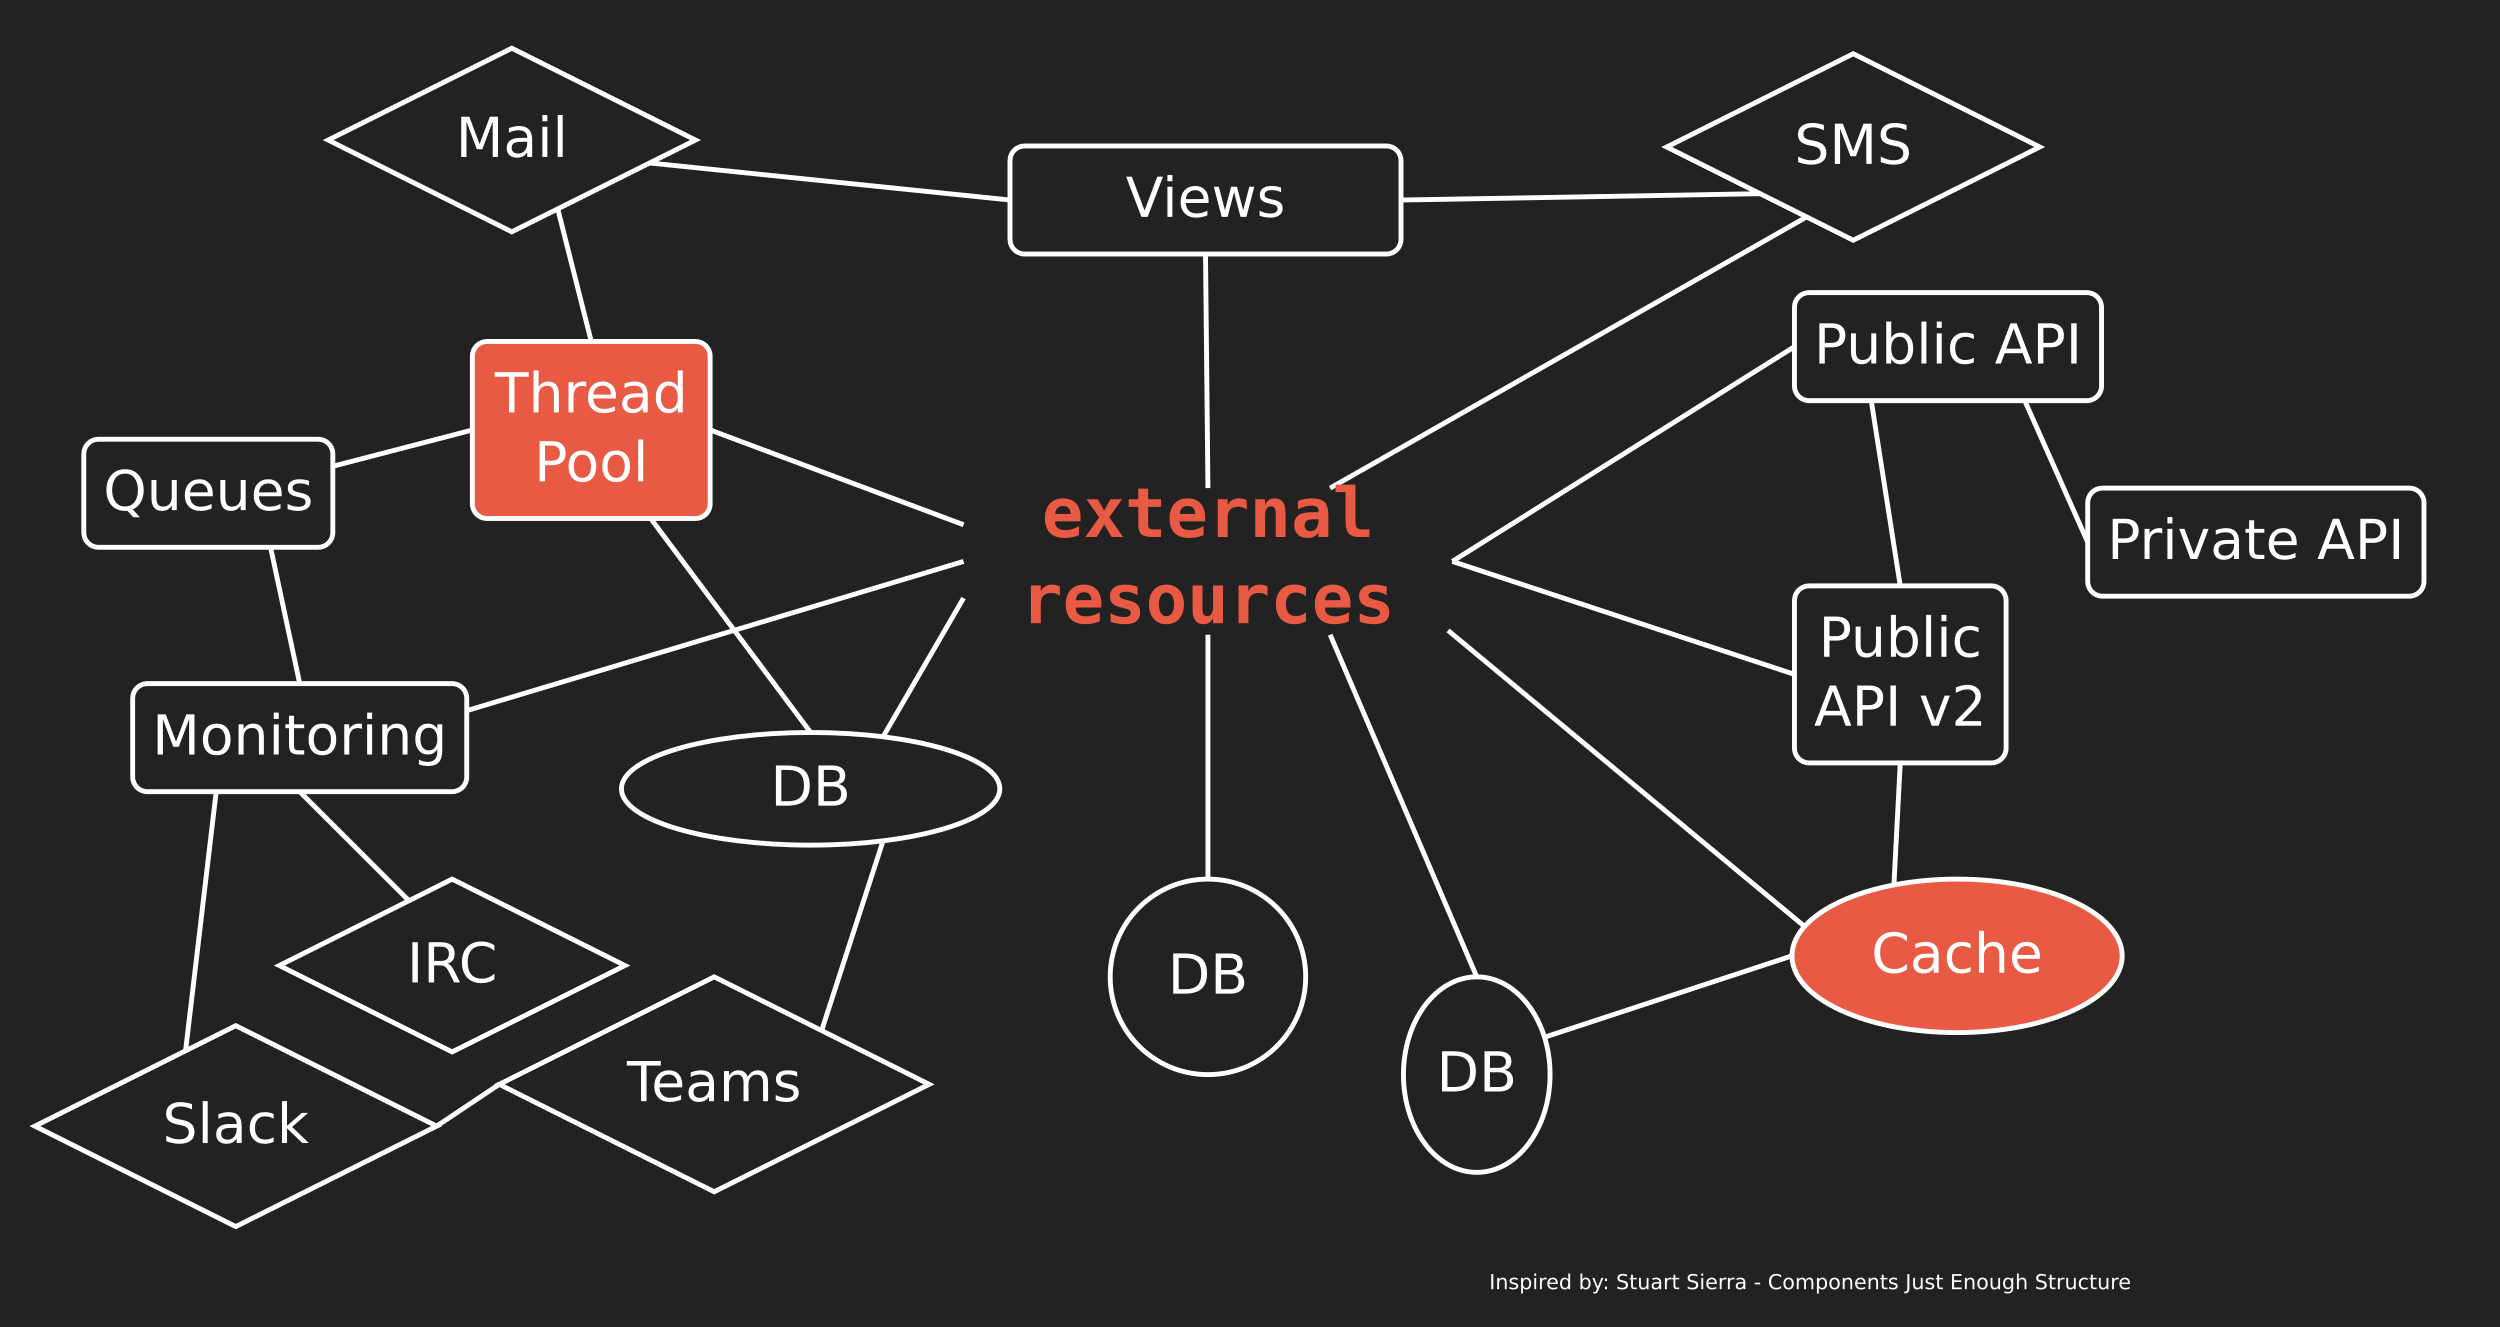 <?xml version="1.0" encoding="UTF-8"?>
<svg xmlns="http://www.w3.org/2000/svg" xmlns:xlink="http://www.w3.org/1999/xlink" width="1023pt" height="543pt" viewBox="0 0 1023 543" version="1.1">
<defs>
<g>
<symbol overflow="visible" id="glyph0-0">
<path style="stroke:none;" d="M 1.125 3.984 L 1.125 -15.922 L 12.406 -15.922 L 12.406 3.984 Z M 2.391 2.734 L 11.156 2.734 L 11.156 -14.656 L 2.391 -14.656 Z M 2.391 2.734 "/>
</symbol>
<symbol overflow="visible" id="glyph0-1">
<path style="stroke:none;" d="M 4.438 -14.625 L 4.438 -1.828 L 7.141 -1.828 C 9.41 -1.828 11.07 -2.344 12.125 -3.375 C 13.176 -4.406 13.703 -6.031 13.703 -8.25 C 13.703 -10.445 13.176 -12.055 12.125 -13.078 C 11.07 -14.109 9.41 -14.625 7.141 -14.625 Z M 2.219 -16.453 L 6.797 -16.453 C 9.984 -16.453 12.32 -15.789 13.812 -14.469 C 15.301 -13.145 16.047 -11.07 16.047 -8.25 C 16.047 -5.406 15.297 -3.316 13.797 -1.984 C 12.297 -0.66 9.961 0 6.797 0 L 2.219 0 Z M 2.219 -16.453 "/>
</symbol>
<symbol overflow="visible" id="glyph0-2">
<path style="stroke:none;" d="M 4.438 -7.859 L 4.438 -1.828 L 8.016 -1.828 C 9.211 -1.828 10.098 -2.07 10.672 -2.562 C 11.254 -3.062 11.547 -3.82 11.547 -4.844 C 11.547 -5.875 11.254 -6.633 10.672 -7.125 C 10.098 -7.613 9.211 -7.859 8.016 -7.859 Z M 4.438 -14.625 L 4.438 -9.672 L 7.734 -9.672 C 8.828 -9.672 9.641 -9.875 10.172 -10.281 C 10.703 -10.688 10.969 -11.312 10.969 -12.156 C 10.969 -12.977 10.703 -13.594 10.172 -14 C 9.641 -14.414 8.828 -14.625 7.734 -14.625 Z M 2.219 -16.453 L 7.906 -16.453 C 9.602 -16.453 10.91 -16.098 11.828 -15.391 C 12.742 -14.691 13.203 -13.691 13.203 -12.391 C 13.203 -11.379 12.969 -10.578 12.5 -9.984 C 12.031 -9.391 11.336 -9.02 10.422 -8.875 C 11.523 -8.633 12.379 -8.141 12.984 -7.391 C 13.586 -6.648 13.891 -5.723 13.891 -4.609 C 13.891 -3.141 13.391 -2.004 12.391 -1.203 C 11.391 -0.398 9.969 0 8.125 0 L 2.219 0 Z M 2.219 -16.453 "/>
</symbol>
<symbol overflow="visible" id="glyph0-3">
<path style="stroke:none;" d="M 6.453 0 L 0.172 -16.453 L 2.5 -16.453 L 7.719 -2.609 L 12.938 -16.453 L 15.266 -16.453 L 8.984 0 Z M 6.453 0 "/>
</symbol>
<symbol overflow="visible" id="glyph0-4">
<path style="stroke:none;" d="M 2.125 -12.344 L 4.156 -12.344 L 4.156 0 L 2.125 0 Z M 2.125 -17.156 L 4.156 -17.156 L 4.156 -14.578 L 2.125 -14.578 Z M 2.125 -17.156 "/>
</symbol>
<symbol overflow="visible" id="glyph0-5">
<path style="stroke:none;" d="M 12.688 -6.688 L 12.688 -5.688 L 3.359 -5.688 C 3.453 -4.289 3.875 -3.227 4.625 -2.5 C 5.375 -1.77 6.422 -1.406 7.766 -1.406 C 8.547 -1.406 9.301 -1.5 10.031 -1.688 C 10.77 -1.875 11.5 -2.16 12.219 -2.547 L 12.219 -0.625 C 11.488 -0.32 10.738 -0.094 9.969 0.062 C 9.207 0.227 8.438 0.312 7.656 0.312 C 5.688 0.312 4.125 -0.258 2.969 -1.406 C 1.82 -2.551 1.25 -4.098 1.25 -6.047 C 1.25 -8.066 1.789 -9.672 2.875 -10.859 C 3.969 -12.047 5.441 -12.641 7.297 -12.641 C 8.961 -12.641 10.273 -12.102 11.234 -11.031 C 12.203 -9.969 12.688 -8.52 12.688 -6.688 Z M 10.656 -7.281 C 10.645 -8.383 10.332 -9.266 9.719 -9.922 C 9.113 -10.586 8.312 -10.922 7.312 -10.922 C 6.188 -10.922 5.281 -10.598 4.594 -9.953 C 3.914 -9.316 3.523 -8.422 3.422 -7.266 Z M 10.656 -7.281 "/>
</symbol>
<symbol overflow="visible" id="glyph0-6">
<path style="stroke:none;" d="M 0.953 -12.344 L 2.984 -12.344 L 5.516 -2.719 L 8.031 -12.344 L 10.422 -12.344 L 12.969 -2.719 L 15.484 -12.344 L 17.516 -12.344 L 14.281 0 L 11.891 0 L 9.234 -10.125 L 6.578 0 L 4.172 0 Z M 0.953 -12.344 "/>
</symbol>
<symbol overflow="visible" id="glyph0-7">
<path style="stroke:none;" d="M 10 -11.984 L 10 -10.062 C 9.426 -10.352 8.828 -10.57 8.203 -10.719 C 7.586 -10.875 6.953 -10.953 6.297 -10.953 C 5.285 -10.953 4.531 -10.797 4.031 -10.484 C 3.531 -10.172 3.281 -9.707 3.281 -9.094 C 3.281 -8.625 3.457 -8.254 3.812 -7.984 C 4.176 -7.711 4.898 -7.457 5.984 -7.219 L 6.688 -7.062 C 8.125 -6.758 9.145 -6.328 9.75 -5.766 C 10.352 -5.203 10.656 -4.414 10.656 -3.406 C 10.656 -2.258 10.203 -1.352 9.297 -0.688 C 8.391 -0.02 7.145 0.312 5.562 0.312 C 4.895 0.312 4.203 0.25 3.484 0.125 C 2.773 0 2.02 -0.191 1.219 -0.453 L 1.219 -2.547 C 1.969 -2.16 2.707 -1.867 3.438 -1.672 C 4.164 -1.473 4.883 -1.375 5.594 -1.375 C 6.551 -1.375 7.285 -1.535 7.797 -1.859 C 8.316 -2.191 8.578 -2.656 8.578 -3.25 C 8.578 -3.801 8.391 -4.223 8.016 -4.516 C 7.648 -4.816 6.836 -5.102 5.578 -5.375 L 4.875 -5.531 C 3.613 -5.801 2.703 -6.207 2.141 -6.75 C 1.586 -7.301 1.312 -8.051 1.312 -9 C 1.312 -10.164 1.723 -11.062 2.547 -11.688 C 3.367 -12.32 4.535 -12.641 6.047 -12.641 C 6.797 -12.641 7.5 -12.582 8.156 -12.469 C 8.82 -12.363 9.438 -12.203 10 -11.984 Z M 10 -11.984 "/>
</symbol>
<symbol overflow="visible" id="glyph0-8">
<path style="stroke:none;" d="M 2.219 -16.453 L 5.531 -16.453 L 9.734 -5.266 L 13.953 -16.453 L 17.281 -16.453 L 17.281 0 L 15.109 0 L 15.109 -14.453 L 10.859 -3.156 L 8.625 -3.156 L 4.375 -14.453 L 4.375 0 L 2.219 0 Z M 2.219 -16.453 "/>
</symbol>
<symbol overflow="visible" id="glyph0-9">
<path style="stroke:none;" d="M 6.906 -10.922 C 5.82 -10.922 4.961 -10.492 4.328 -9.641 C 3.703 -8.797 3.391 -7.633 3.391 -6.156 C 3.391 -4.688 3.703 -3.523 4.328 -2.672 C 4.953 -1.828 5.812 -1.406 6.906 -1.406 C 7.988 -1.406 8.844 -1.828 9.469 -2.672 C 10.102 -3.523 10.422 -4.688 10.422 -6.156 C 10.422 -7.625 10.102 -8.785 9.469 -9.641 C 8.844 -10.492 7.988 -10.922 6.906 -10.922 Z M 6.906 -12.641 C 8.676 -12.641 10.062 -12.066 11.062 -10.922 C 12.07 -9.773 12.578 -8.188 12.578 -6.156 C 12.578 -4.133 12.07 -2.551 11.062 -1.406 C 10.062 -0.258 8.676 0.312 6.906 0.312 C 5.133 0.312 3.75 -0.258 2.75 -1.406 C 1.75 -2.551 1.25 -4.133 1.25 -6.156 C 1.25 -8.188 1.75 -9.773 2.75 -10.922 C 3.75 -12.066 5.133 -12.641 6.906 -12.641 Z M 6.906 -12.641 "/>
</symbol>
<symbol overflow="visible" id="glyph0-10">
<path style="stroke:none;" d="M 12.391 -7.453 L 12.391 0 L 10.359 0 L 10.359 -7.391 C 10.359 -8.555 10.129 -9.426 9.672 -10 C 9.223 -10.582 8.539 -10.875 7.625 -10.875 C 6.531 -10.875 5.664 -10.523 5.031 -9.828 C 4.406 -9.129 4.094 -8.18 4.094 -6.984 L 4.094 0 L 2.047 0 L 2.047 -12.344 L 4.094 -12.344 L 4.094 -10.422 C 4.57 -11.172 5.141 -11.727 5.797 -12.094 C 6.461 -12.457 7.223 -12.641 8.078 -12.641 C 9.492 -12.641 10.566 -12.203 11.297 -11.328 C 12.023 -10.453 12.391 -9.16 12.391 -7.453 Z M 12.391 -7.453 "/>
</symbol>
<symbol overflow="visible" id="glyph0-11">
<path style="stroke:none;" d="M 4.141 -15.859 L 4.141 -12.344 L 8.312 -12.344 L 8.312 -10.766 L 4.141 -10.766 L 4.141 -4.062 C 4.141 -3.062 4.273 -2.414 4.547 -2.125 C 4.828 -1.844 5.391 -1.703 6.234 -1.703 L 8.312 -1.703 L 8.312 0 L 6.234 0 C 4.66 0 3.578 -0.289 2.984 -0.875 C 2.391 -1.457 2.094 -2.52 2.094 -4.062 L 2.094 -10.766 L 0.609 -10.766 L 0.609 -12.344 L 2.094 -12.344 L 2.094 -15.859 Z M 4.141 -15.859 "/>
</symbol>
<symbol overflow="visible" id="glyph0-12">
<path style="stroke:none;" d="M 9.281 -10.453 C 9.051 -10.586 8.801 -10.688 8.531 -10.75 C 8.27 -10.812 7.977 -10.844 7.656 -10.844 C 6.508 -10.844 5.629 -10.469 5.016 -9.719 C 4.398 -8.969 4.094 -7.895 4.094 -6.5 L 4.094 0 L 2.047 0 L 2.047 -12.344 L 4.094 -12.344 L 4.094 -10.422 C 4.52 -11.172 5.07 -11.727 5.75 -12.094 C 6.438 -12.457 7.27 -12.641 8.25 -12.641 C 8.383 -12.641 8.535 -12.629 8.703 -12.609 C 8.879 -12.598 9.066 -12.57 9.266 -12.531 Z M 9.281 -10.453 "/>
</symbol>
<symbol overflow="visible" id="glyph0-13">
<path style="stroke:none;" d="M 10.25 -6.312 C 10.25 -7.781 9.945 -8.922 9.344 -9.734 C 8.738 -10.547 7.891 -10.953 6.797 -10.953 C 5.703 -10.953 4.852 -10.547 4.25 -9.734 C 3.645 -8.922 3.344 -7.781 3.344 -6.312 C 3.344 -4.852 3.645 -3.719 4.25 -2.906 C 4.852 -2.102 5.703 -1.703 6.797 -1.703 C 7.891 -1.703 8.738 -2.102 9.344 -2.906 C 9.945 -3.719 10.25 -4.852 10.25 -6.312 Z M 12.281 -1.531 C 12.281 0.57 11.812 2.133 10.875 3.156 C 9.945 4.188 8.52 4.703 6.594 4.703 C 5.875 4.703 5.195 4.645 4.562 4.531 C 3.938 4.426 3.328 4.266 2.734 4.047 L 2.734 2.078 C 3.328 2.398 3.914 2.633 4.5 2.781 C 5.082 2.938 5.672 3.016 6.266 3.016 C 7.598 3.016 8.594 2.664 9.25 1.969 C 9.914 1.281 10.25 0.234 10.25 -1.172 L 10.25 -2.172 C 9.832 -1.441 9.297 -0.895 8.641 -0.531 C 7.984 -0.176 7.203 0 6.297 0 C 4.785 0 3.566 -0.578 2.641 -1.734 C 1.711 -2.891 1.25 -4.414 1.25 -6.312 C 1.25 -8.227 1.711 -9.758 2.641 -10.906 C 3.566 -12.062 4.785 -12.641 6.297 -12.641 C 7.203 -12.641 7.984 -12.457 8.641 -12.094 C 9.297 -11.738 9.832 -11.195 10.25 -10.469 L 10.25 -12.344 L 12.281 -12.344 Z M 12.281 -1.531 "/>
</symbol>
<symbol overflow="visible" id="glyph0-14">
<path style="stroke:none;" d="M 8.891 -14.953 C 7.273 -14.953 5.988 -14.348 5.031 -13.141 C 4.082 -11.93 3.609 -10.289 3.609 -8.219 C 3.609 -6.145 4.082 -4.504 5.031 -3.297 C 5.988 -2.086 7.273 -1.484 8.891 -1.484 C 10.516 -1.484 11.797 -2.086 12.734 -3.297 C 13.68 -4.504 14.156 -6.145 14.156 -8.219 C 14.156 -10.289 13.68 -11.93 12.734 -13.141 C 11.797 -14.348 10.516 -14.953 8.891 -14.953 Z M 12.016 -0.297 L 14.953 2.906 L 12.266 2.906 L 9.828 0.281 C 9.578 0.289 9.391 0.297 9.266 0.297 C 9.141 0.305 9.016 0.312 8.891 0.312 C 6.578 0.312 4.727 -0.457 3.344 -2 C 1.957 -3.551 1.266 -5.625 1.266 -8.219 C 1.266 -10.812 1.957 -12.879 3.344 -14.422 C 4.727 -15.973 6.578 -16.75 8.891 -16.75 C 11.203 -16.75 13.047 -15.973 14.422 -14.422 C 15.805 -12.879 16.5 -10.812 16.5 -8.219 C 16.5 -6.301 16.113 -4.66 15.344 -3.297 C 14.582 -1.941 13.473 -0.941 12.016 -0.297 Z M 12.016 -0.297 "/>
</symbol>
<symbol overflow="visible" id="glyph0-15">
<path style="stroke:none;" d="M 1.922 -4.875 L 1.922 -12.344 L 3.953 -12.344 L 3.953 -4.953 C 3.953 -3.785 4.176 -2.906 4.625 -2.312 C 5.082 -1.727 5.77 -1.438 6.688 -1.438 C 7.781 -1.438 8.645 -1.785 9.281 -2.484 C 9.914 -3.18 10.234 -4.133 10.234 -5.344 L 10.234 -12.344 L 12.266 -12.344 L 12.266 0 L 10.234 0 L 10.234 -1.891 C 9.734 -1.141 9.16 -0.582 8.516 -0.219 C 7.867 0.133 7.113 0.312 6.25 0.312 C 4.832 0.312 3.754 -0.125 3.016 -1 C 2.285 -1.883 1.922 -3.176 1.922 -4.875 Z M 7.016 -12.641 Z M 7.016 -12.641 "/>
</symbol>
<symbol overflow="visible" id="glyph0-16">
<path style="stroke:none;" d="M 12.078 -15.922 L 12.078 -13.75 C 11.234 -14.156 10.438 -14.457 9.688 -14.656 C 8.938 -14.852 8.211 -14.953 7.516 -14.953 C 6.305 -14.953 5.367 -14.711 4.703 -14.234 C 4.047 -13.766 3.719 -13.098 3.719 -12.234 C 3.719 -11.504 3.938 -10.953 4.375 -10.578 C 4.812 -10.211 5.645 -9.914 6.875 -9.688 L 8.219 -9.422 C 9.875 -9.098 11.098 -8.535 11.891 -7.734 C 12.68 -6.941 13.078 -5.879 13.078 -4.547 C 13.078 -2.953 12.539 -1.742 11.469 -0.922 C 10.395 -0.098 8.828 0.312 6.766 0.312 C 5.984 0.312 5.156 0.223 4.281 0.047 C 3.406 -0.117 2.492 -0.379 1.547 -0.734 L 1.547 -3.016 C 2.453 -2.516 3.336 -2.133 4.203 -1.875 C 5.078 -1.613 5.93 -1.484 6.766 -1.484 C 8.035 -1.484 9.016 -1.734 9.703 -2.234 C 10.398 -2.734 10.75 -3.445 10.75 -4.375 C 10.75 -5.188 10.5 -5.816 10 -6.266 C 9.508 -6.723 8.695 -7.066 7.562 -7.297 L 6.203 -7.562 C 4.547 -7.895 3.344 -8.41 2.594 -9.109 C 1.852 -9.816 1.484 -10.801 1.484 -12.062 C 1.484 -13.52 1.992 -14.664 3.016 -15.5 C 4.047 -16.332 5.461 -16.75 7.266 -16.75 C 8.035 -16.75 8.82 -16.68 9.625 -16.547 C 10.426 -16.41 11.242 -16.203 12.078 -15.922 Z M 12.078 -15.922 "/>
</symbol>
<symbol overflow="visible" id="glyph0-17">
<path style="stroke:none;" d="M 2.125 -17.156 L 4.156 -17.156 L 4.156 0 L 2.125 0 Z M 2.125 -17.156 "/>
</symbol>
<symbol overflow="visible" id="glyph0-18">
<path style="stroke:none;" d="M 7.734 -6.203 C 6.098 -6.203 4.961 -6.016 4.328 -5.641 C 3.703 -5.266 3.391 -4.625 3.391 -3.719 C 3.391 -3 3.625 -2.426 4.094 -2 C 4.57 -1.582 5.219 -1.375 6.031 -1.375 C 7.156 -1.375 8.055 -1.77 8.734 -2.562 C 9.41 -3.363 9.75 -4.426 9.75 -5.75 L 9.75 -6.203 Z M 11.781 -7.047 L 11.781 0 L 9.75 0 L 9.75 -1.875 C 9.289 -1.125 8.711 -0.57 8.016 -0.219 C 7.328 0.133 6.484 0.312 5.484 0.312 C 4.223 0.312 3.219 -0.039 2.469 -0.75 C 1.727 -1.457 1.359 -2.406 1.359 -3.594 C 1.359 -4.977 1.82 -6.023 2.75 -6.734 C 3.676 -7.441 5.062 -7.797 6.906 -7.797 L 9.75 -7.797 L 9.75 -8 C 9.75 -8.926 9.441 -9.645 8.828 -10.156 C 8.223 -10.664 7.363 -10.922 6.25 -10.922 C 5.539 -10.922 4.852 -10.836 4.188 -10.672 C 3.52 -10.504 2.879 -10.25 2.266 -9.906 L 2.266 -11.781 C 3.004 -12.07 3.723 -12.285 4.422 -12.422 C 5.117 -12.566 5.797 -12.641 6.453 -12.641 C 8.242 -12.641 9.578 -12.176 10.453 -11.25 C 11.336 -10.32 11.781 -8.922 11.781 -7.047 Z M 11.781 -7.047 "/>
</symbol>
<symbol overflow="visible" id="glyph0-19">
<path style="stroke:none;" d="M 11.016 -11.875 L 11.016 -9.984 C 10.441 -10.297 9.863 -10.531 9.281 -10.688 C 8.707 -10.844 8.129 -10.922 7.547 -10.922 C 6.223 -10.922 5.195 -10.504 4.469 -9.672 C 3.75 -8.836 3.391 -7.664 3.391 -6.156 C 3.391 -4.656 3.75 -3.488 4.469 -2.656 C 5.195 -1.82 6.223 -1.406 7.547 -1.406 C 8.129 -1.406 8.707 -1.484 9.281 -1.641 C 9.863 -1.797 10.441 -2.031 11.016 -2.344 L 11.016 -0.469 C 10.453 -0.207 9.863 -0.016 9.25 0.109 C 8.645 0.242 8 0.312 7.312 0.312 C 5.457 0.312 3.984 -0.27 2.891 -1.438 C 1.797 -2.602 1.25 -4.176 1.25 -6.156 C 1.25 -8.176 1.801 -9.758 2.906 -10.906 C 4.008 -12.062 5.523 -12.641 7.453 -12.641 C 8.078 -12.641 8.688 -12.578 9.281 -12.453 C 9.875 -12.328 10.453 -12.133 11.016 -11.875 Z M 11.016 -11.875 "/>
</symbol>
<symbol overflow="visible" id="glyph0-20">
<path style="stroke:none;" d="M 2.047 -17.156 L 4.094 -17.156 L 4.094 -7.016 L 10.141 -12.344 L 12.734 -12.344 L 6.188 -6.578 L 13.016 0 L 10.359 0 L 4.094 -6.031 L 4.094 0 L 2.047 0 Z M 2.047 -17.156 "/>
</symbol>
<symbol overflow="visible" id="glyph0-21">
<path style="stroke:none;" d="M 2.219 -16.453 L 4.438 -16.453 L 4.438 0 L 2.219 0 Z M 2.219 -16.453 "/>
</symbol>
<symbol overflow="visible" id="glyph0-22">
<path style="stroke:none;" d="M 10.016 -7.719 C 10.492 -7.551 10.957 -7.203 11.406 -6.672 C 11.863 -6.148 12.32 -5.426 12.781 -4.5 L 15.031 0 L 12.641 0 L 10.547 -4.219 C 9.992 -5.32 9.461 -6.051 8.953 -6.406 C 8.441 -6.77 7.75 -6.953 6.875 -6.953 L 4.438 -6.953 L 4.438 0 L 2.219 0 L 2.219 -16.453 L 7.25 -16.453 C 9.125 -16.453 10.523 -16.055 11.453 -15.266 C 12.379 -14.484 12.844 -13.301 12.844 -11.719 C 12.844 -10.688 12.602 -9.828 12.125 -9.141 C 11.645 -8.453 10.941 -7.977 10.016 -7.719 Z M 4.438 -14.625 L 4.438 -8.781 L 7.25 -8.781 C 8.32 -8.781 9.129 -9.031 9.672 -9.531 C 10.223 -10.031 10.5 -10.758 10.5 -11.719 C 10.5 -12.676 10.223 -13.398 9.672 -13.891 C 9.129 -14.379 8.32 -14.625 7.25 -14.625 Z M 4.438 -14.625 "/>
</symbol>
<symbol overflow="visible" id="glyph0-23">
<path style="stroke:none;" d="M 14.547 -15.188 L 14.547 -12.844 C 13.797 -13.539 12.992 -14.062 12.141 -14.406 C 11.297 -14.75 10.395 -14.922 9.438 -14.922 C 7.551 -14.922 6.109 -14.344 5.109 -13.188 C 4.109 -12.039 3.609 -10.383 3.609 -8.219 C 3.609 -6.051 4.109 -4.391 5.109 -3.234 C 6.109 -2.086 7.551 -1.516 9.438 -1.516 C 10.395 -1.516 11.297 -1.688 12.141 -2.031 C 12.992 -2.375 13.797 -2.895 14.547 -3.594 L 14.547 -1.266 C 13.766 -0.734 12.938 -0.336 12.062 -0.078 C 11.195 0.18 10.273 0.312 9.297 0.312 C 6.805 0.312 4.844 -0.445 3.406 -1.969 C 1.977 -3.488 1.266 -5.57 1.266 -8.219 C 1.266 -10.863 1.977 -12.945 3.406 -14.469 C 4.844 -15.988 6.805 -16.75 9.297 -16.75 C 10.285 -16.75 11.211 -16.617 12.078 -16.359 C 12.953 -16.098 13.773 -15.707 14.547 -15.188 Z M 14.547 -15.188 "/>
</symbol>
<symbol overflow="visible" id="glyph0-24">
<path style="stroke:none;" d="M -0.062 -16.453 L 13.859 -16.453 L 13.859 -14.578 L 8.016 -14.578 L 8.016 0 L 5.781 0 L 5.781 -14.578 L -0.062 -14.578 Z M -0.062 -16.453 "/>
</symbol>
<symbol overflow="visible" id="glyph0-25">
<path style="stroke:none;" d="M 11.734 -9.984 C 12.242 -10.891 12.852 -11.555 13.562 -11.984 C 14.27 -12.422 15.098 -12.641 16.047 -12.641 C 17.336 -12.641 18.332 -12.188 19.031 -11.281 C 19.727 -10.383 20.078 -9.109 20.078 -7.453 L 20.078 0 L 18.031 0 L 18.031 -7.391 C 18.031 -8.566 17.82 -9.441 17.406 -10.016 C 16.988 -10.586 16.348 -10.875 15.484 -10.875 C 14.43 -10.875 13.598 -10.523 12.984 -9.828 C 12.379 -9.129 12.078 -8.18 12.078 -6.984 L 12.078 0 L 10.047 0 L 10.047 -7.391 C 10.047 -8.578 9.832 -9.453 9.406 -10.016 C 8.988 -10.586 8.344 -10.875 7.469 -10.875 C 6.438 -10.875 5.613 -10.523 5 -9.828 C 4.395 -9.129 4.094 -8.18 4.094 -6.984 L 4.094 0 L 2.047 0 L 2.047 -12.344 L 4.094 -12.344 L 4.094 -10.422 C 4.551 -11.18 5.102 -11.738 5.75 -12.094 C 6.395 -12.457 7.164 -12.641 8.062 -12.641 C 8.957 -12.641 9.719 -12.41 10.344 -11.953 C 10.977 -11.504 11.441 -10.848 11.734 -9.984 Z M 11.734 -9.984 "/>
</symbol>
<symbol overflow="visible" id="glyph0-26">
<path style="stroke:none;" d="M 4.438 -14.625 L 4.438 -8.438 L 7.25 -8.438 C 8.281 -8.438 9.078 -8.703 9.641 -9.234 C 10.211 -9.773 10.5 -10.547 10.5 -11.547 C 10.5 -12.523 10.211 -13.281 9.641 -13.812 C 9.078 -14.352 8.281 -14.625 7.25 -14.625 Z M 2.219 -16.453 L 7.25 -16.453 C 9.094 -16.453 10.484 -16.035 11.422 -15.203 C 12.367 -14.367 12.844 -13.148 12.844 -11.547 C 12.844 -9.922 12.367 -8.691 11.422 -7.859 C 10.484 -7.023 9.094 -6.609 7.25 -6.609 L 4.438 -6.609 L 4.438 0 L 2.219 0 Z M 2.219 -16.453 "/>
</symbol>
<symbol overflow="visible" id="glyph0-27">
<path style="stroke:none;" d="M 10.984 -6.156 C 10.984 -7.656 10.676 -8.828 10.062 -9.672 C 9.457 -10.523 8.617 -10.953 7.547 -10.953 C 6.473 -10.953 5.629 -10.523 5.016 -9.672 C 4.398 -8.828 4.094 -7.656 4.094 -6.156 C 4.094 -4.664 4.398 -3.492 5.016 -2.641 C 5.629 -1.797 6.473 -1.375 7.547 -1.375 C 8.617 -1.375 9.457 -1.797 10.062 -2.641 C 10.676 -3.492 10.984 -4.664 10.984 -6.156 Z M 4.094 -10.469 C 4.52 -11.207 5.055 -11.754 5.703 -12.109 C 6.359 -12.461 7.133 -12.641 8.031 -12.641 C 9.531 -12.641 10.75 -12.047 11.688 -10.859 C 12.625 -9.672 13.094 -8.102 13.094 -6.156 C 13.094 -4.219 12.625 -2.656 11.688 -1.469 C 10.75 -0.281 9.531 0.312 8.031 0.312 C 7.133 0.312 6.359 0.133 5.703 -0.219 C 5.055 -0.57 4.52 -1.117 4.094 -1.859 L 4.094 0 L 2.047 0 L 2.047 -17.156 L 4.094 -17.156 Z M 4.094 -10.469 "/>
</symbol>
<symbol overflow="visible" id="glyph0-28">
<path style="stroke:none;" d=""/>
</symbol>
<symbol overflow="visible" id="glyph0-29">
<path style="stroke:none;" d="M 7.719 -14.266 L 4.703 -6.078 L 10.75 -6.078 Z M 6.453 -16.453 L 8.984 -16.453 L 15.266 0 L 12.938 0 L 11.438 -4.219 L 4.031 -4.219 L 2.531 0 L 0.172 0 Z M 6.453 -16.453 "/>
</symbol>
<symbol overflow="visible" id="glyph0-30">
<path style="stroke:none;" d="M 0.672 -12.344 L 2.828 -12.344 L 6.688 -1.984 L 10.547 -12.344 L 12.688 -12.344 L 8.062 0 L 5.297 0 Z M 0.672 -12.344 "/>
</symbol>
<symbol overflow="visible" id="glyph0-31">
<path style="stroke:none;" d="M 4.328 -1.875 L 12.109 -1.875 L 12.109 0 L 1.656 0 L 1.656 -1.875 C 2.5 -2.75 3.648 -3.922 5.109 -5.391 C 6.566 -6.867 7.484 -7.82 7.859 -8.25 C 8.578 -9.051 9.078 -9.727 9.359 -10.281 C 9.641 -10.832 9.781 -11.379 9.781 -11.922 C 9.781 -12.797 9.473 -13.508 8.859 -14.062 C 8.242 -14.613 7.441 -14.891 6.453 -14.891 C 5.754 -14.891 5.02 -14.766 4.25 -14.516 C 3.477 -14.273 2.648 -13.91 1.766 -13.422 L 1.766 -15.672 C 2.66 -16.023 3.5 -16.289 4.281 -16.469 C 5.062 -16.656 5.773 -16.75 6.422 -16.75 C 8.117 -16.75 9.473 -16.32 10.484 -15.469 C 11.504 -14.625 12.016 -13.488 12.016 -12.062 C 12.016 -11.383 11.883 -10.742 11.625 -10.141 C 11.375 -9.535 10.914 -8.82 10.25 -8 C 10.07 -7.781 9.488 -7.16 8.5 -6.141 C 7.508 -5.129 6.117 -3.707 4.328 -1.875 Z M 4.328 -1.875 "/>
</symbol>
<symbol overflow="visible" id="glyph0-32">
<path style="stroke:none;" d="M 12.391 -7.453 L 12.391 0 L 10.359 0 L 10.359 -7.391 C 10.359 -8.555 10.129 -9.426 9.672 -10 C 9.223 -10.582 8.539 -10.875 7.625 -10.875 C 6.531 -10.875 5.664 -10.523 5.031 -9.828 C 4.406 -9.129 4.094 -8.18 4.094 -6.984 L 4.094 0 L 2.047 0 L 2.047 -17.156 L 4.094 -17.156 L 4.094 -10.422 C 4.57 -11.172 5.141 -11.727 5.797 -12.094 C 6.461 -12.457 7.223 -12.641 8.078 -12.641 C 9.492 -12.641 10.566 -12.203 11.297 -11.328 C 12.023 -10.453 12.391 -9.16 12.391 -7.453 Z M 12.391 -7.453 "/>
</symbol>
<symbol overflow="visible" id="glyph0-33">
<path style="stroke:none;" d="M 10.25 -10.469 L 10.25 -17.156 L 12.281 -17.156 L 12.281 0 L 10.25 0 L 10.25 -1.859 C 9.82 -1.117 9.281 -0.57 8.625 -0.219 C 7.977 0.133 7.203 0.312 6.297 0.312 C 4.805 0.312 3.594 -0.281 2.656 -1.469 C 1.719 -2.656 1.25 -4.219 1.25 -6.156 C 1.25 -8.102 1.719 -9.672 2.656 -10.859 C 3.594 -12.047 4.805 -12.641 6.297 -12.641 C 7.203 -12.641 7.977 -12.461 8.625 -12.109 C 9.281 -11.754 9.82 -11.207 10.25 -10.469 Z M 3.344 -6.156 C 3.344 -4.664 3.648 -3.492 4.266 -2.641 C 4.879 -1.797 5.723 -1.375 6.797 -1.375 C 7.867 -1.375 8.711 -1.797 9.328 -2.641 C 9.941 -3.492 10.25 -4.664 10.25 -6.156 C 10.25 -7.656 9.941 -8.828 9.328 -9.672 C 8.711 -10.523 7.867 -10.953 6.797 -10.953 C 5.723 -10.953 4.879 -10.523 4.266 -9.672 C 3.648 -8.828 3.344 -7.656 3.344 -6.156 Z M 3.344 -6.156 "/>
</symbol>
<symbol overflow="visible" id="glyph1-0">
<path style="stroke:none;" d="M 0.422 1.5 L 0.422 -5.969 L 4.656 -5.969 L 4.656 1.5 Z M 0.891 1.031 L 4.188 1.031 L 4.188 -5.5 L 0.891 -5.5 Z M 0.891 1.031 "/>
</symbol>
<symbol overflow="visible" id="glyph1-1">
<path style="stroke:none;" d="M 0.828 -6.172 L 1.672 -6.172 L 1.672 0 L 0.828 0 Z M 0.828 -6.172 "/>
</symbol>
<symbol overflow="visible" id="glyph1-2">
<path style="stroke:none;" d="M 4.641 -2.797 L 4.641 0 L 3.891 0 L 3.891 -2.766 C 3.891 -3.203 3.801 -3.531 3.625 -3.75 C 3.457 -3.969 3.203 -4.078 2.859 -4.078 C 2.453 -4.078 2.129 -3.945 1.891 -3.688 C 1.648 -3.426 1.531 -3.07 1.531 -2.625 L 1.531 0 L 0.766 0 L 0.766 -4.625 L 1.531 -4.625 L 1.531 -3.906 C 1.719 -4.188 1.93 -4.395 2.172 -4.531 C 2.422 -4.676 2.707 -4.75 3.031 -4.75 C 3.562 -4.75 3.961 -4.582 4.234 -4.25 C 4.504 -3.914 4.641 -3.43 4.641 -2.797 Z M 4.641 -2.797 "/>
</symbol>
<symbol overflow="visible" id="glyph1-3">
<path style="stroke:none;" d="M 3.75 -4.5 L 3.75 -3.781 C 3.531 -3.883 3.305 -3.961 3.078 -4.016 C 2.848 -4.078 2.609 -4.109 2.359 -4.109 C 1.984 -4.109 1.703 -4.051 1.516 -3.938 C 1.328 -3.82 1.234 -3.645 1.234 -3.406 C 1.234 -3.227 1.301 -3.086 1.438 -2.984 C 1.57 -2.891 1.844 -2.797 2.25 -2.703 L 2.5 -2.656 C 3.039 -2.539 3.426 -2.375 3.656 -2.156 C 3.883 -1.945 4 -1.656 4 -1.281 C 4 -0.844 3.828 -0.5 3.484 -0.25 C 3.148 0 2.68 0.125 2.078 0.125 C 1.836 0.125 1.582 0.098 1.312 0.047 C 1.039 -0.004 0.754 -0.078 0.453 -0.172 L 0.453 -0.953 C 0.734 -0.805 1.008 -0.695 1.281 -0.625 C 1.562 -0.551 1.832 -0.516 2.094 -0.516 C 2.457 -0.516 2.734 -0.578 2.922 -0.703 C 3.117 -0.828 3.219 -1 3.219 -1.219 C 3.219 -1.426 3.145 -1.582 3 -1.688 C 2.863 -1.801 2.562 -1.91 2.094 -2.016 L 1.828 -2.078 C 1.359 -2.172 1.016 -2.32 0.797 -2.531 C 0.586 -2.738 0.484 -3.02 0.484 -3.375 C 0.484 -3.812 0.641 -4.148 0.953 -4.391 C 1.266 -4.629 1.703 -4.75 2.266 -4.75 C 2.547 -4.75 2.812 -4.727 3.062 -4.688 C 3.312 -4.645 3.539 -4.582 3.75 -4.5 Z M 3.75 -4.5 "/>
</symbol>
<symbol overflow="visible" id="glyph1-4">
<path style="stroke:none;" d="M 1.531 -0.688 L 1.531 1.766 L 0.766 1.766 L 0.766 -4.625 L 1.531 -4.625 L 1.531 -3.922 C 1.695 -4.203 1.898 -4.41 2.141 -4.547 C 2.379 -4.68 2.672 -4.75 3.016 -4.75 C 3.578 -4.75 4.031 -4.523 4.375 -4.078 C 4.727 -3.629 4.906 -3.039 4.906 -2.312 C 4.906 -1.582 4.727 -0.992 4.375 -0.547 C 4.031 -0.098 3.578 0.125 3.016 0.125 C 2.672 0.125 2.379 0.055 2.141 -0.078 C 1.898 -0.211 1.695 -0.414 1.531 -0.688 Z M 4.125 -2.312 C 4.125 -2.875 4.008 -3.312 3.781 -3.625 C 3.551 -3.945 3.234 -4.109 2.828 -4.109 C 2.422 -4.109 2.102 -3.945 1.875 -3.625 C 1.645 -3.312 1.531 -2.875 1.531 -2.312 C 1.531 -1.75 1.645 -1.305 1.875 -0.984 C 2.102 -0.672 2.422 -0.516 2.828 -0.516 C 3.234 -0.516 3.551 -0.672 3.781 -0.984 C 4.008 -1.305 4.125 -1.75 4.125 -2.312 Z M 4.125 -2.312 "/>
</symbol>
<symbol overflow="visible" id="glyph1-5">
<path style="stroke:none;" d="M 0.797 -4.625 L 1.562 -4.625 L 1.562 0 L 0.797 0 Z M 0.797 -6.438 L 1.562 -6.438 L 1.562 -5.469 L 0.797 -5.469 Z M 0.797 -6.438 "/>
</symbol>
<symbol overflow="visible" id="glyph1-6">
<path style="stroke:none;" d="M 3.484 -3.922 C 3.398 -3.973 3.305 -4.008 3.203 -4.031 C 3.098 -4.051 2.988 -4.062 2.875 -4.062 C 2.438 -4.062 2.102 -3.922 1.875 -3.641 C 1.645 -3.359 1.531 -2.957 1.531 -2.438 L 1.531 0 L 0.766 0 L 0.766 -4.625 L 1.531 -4.625 L 1.531 -3.906 C 1.695 -4.188 1.906 -4.395 2.156 -4.531 C 2.414 -4.676 2.727 -4.75 3.094 -4.75 C 3.145 -4.75 3.203 -4.742 3.266 -4.734 C 3.328 -4.723 3.398 -4.711 3.484 -4.703 Z M 3.484 -3.922 "/>
</symbol>
<symbol overflow="visible" id="glyph1-7">
<path style="stroke:none;" d="M 4.766 -2.5 L 4.766 -2.141 L 1.266 -2.141 C 1.297 -1.609 1.453 -1.207 1.734 -0.938 C 2.016 -0.664 2.41 -0.531 2.922 -0.531 C 3.211 -0.531 3.492 -0.562 3.766 -0.625 C 4.035 -0.695 4.305 -0.805 4.578 -0.953 L 4.578 -0.234 C 4.305 -0.117 4.023 -0.031 3.734 0.031 C 3.453 0.094 3.164 0.125 2.875 0.125 C 2.133 0.125 1.547 -0.086 1.109 -0.516 C 0.68 -0.953 0.469 -1.535 0.469 -2.266 C 0.469 -3.023 0.672 -3.629 1.078 -4.078 C 1.492 -4.523 2.047 -4.75 2.734 -4.75 C 3.359 -4.75 3.852 -4.547 4.219 -4.141 C 4.582 -3.742 4.766 -3.195 4.766 -2.5 Z M 4 -2.734 C 3.988 -3.148 3.867 -3.477 3.641 -3.719 C 3.422 -3.969 3.125 -4.094 2.75 -4.094 C 2.32 -4.094 1.977 -3.973 1.719 -3.734 C 1.469 -3.492 1.32 -3.156 1.281 -2.719 Z M 4 -2.734 "/>
</symbol>
<symbol overflow="visible" id="glyph1-8">
<path style="stroke:none;" d="M 3.844 -3.922 L 3.844 -6.438 L 4.609 -6.438 L 4.609 0 L 3.844 0 L 3.844 -0.688 C 3.688 -0.414 3.484 -0.211 3.234 -0.078 C 2.992 0.055 2.703 0.125 2.359 0.125 C 1.797 0.125 1.336 -0.098 0.984 -0.547 C 0.641 -0.992 0.469 -1.582 0.469 -2.312 C 0.469 -3.039 0.641 -3.629 0.984 -4.078 C 1.336 -4.523 1.797 -4.75 2.359 -4.75 C 2.703 -4.75 2.992 -4.68 3.234 -4.547 C 3.484 -4.41 3.688 -4.203 3.844 -3.922 Z M 1.25 -2.312 C 1.25 -1.75 1.363 -1.305 1.594 -0.984 C 1.82 -0.672 2.141 -0.516 2.547 -0.516 C 2.953 -0.516 3.27 -0.672 3.5 -0.984 C 3.727 -1.305 3.844 -1.75 3.844 -2.312 C 3.844 -2.875 3.727 -3.312 3.5 -3.625 C 3.27 -3.945 2.953 -4.109 2.547 -4.109 C 2.141 -4.109 1.82 -3.945 1.594 -3.625 C 1.363 -3.312 1.25 -2.875 1.25 -2.312 Z M 1.25 -2.312 "/>
</symbol>
<symbol overflow="visible" id="glyph1-9">
<path style="stroke:none;" d=""/>
</symbol>
<symbol overflow="visible" id="glyph1-10">
<path style="stroke:none;" d="M 4.125 -2.312 C 4.125 -2.875 4.008 -3.312 3.781 -3.625 C 3.551 -3.945 3.234 -4.109 2.828 -4.109 C 2.422 -4.109 2.102 -3.945 1.875 -3.625 C 1.645 -3.312 1.531 -2.875 1.531 -2.312 C 1.531 -1.75 1.645 -1.305 1.875 -0.984 C 2.102 -0.672 2.422 -0.516 2.828 -0.516 C 3.234 -0.516 3.551 -0.672 3.781 -0.984 C 4.008 -1.305 4.125 -1.75 4.125 -2.312 Z M 1.531 -3.922 C 1.695 -4.203 1.898 -4.41 2.141 -4.547 C 2.379 -4.68 2.672 -4.75 3.016 -4.75 C 3.578 -4.75 4.031 -4.523 4.375 -4.078 C 4.727 -3.629 4.906 -3.039 4.906 -2.312 C 4.906 -1.582 4.727 -0.992 4.375 -0.547 C 4.031 -0.098 3.578 0.125 3.016 0.125 C 2.672 0.125 2.379 0.055 2.141 -0.078 C 1.898 -0.211 1.695 -0.414 1.531 -0.688 L 1.531 0 L 0.766 0 L 0.766 -6.438 L 1.531 -6.438 Z M 1.531 -3.922 "/>
</symbol>
<symbol overflow="visible" id="glyph1-11">
<path style="stroke:none;" d="M 2.719 0.438 C 2.508 0.977 2.301 1.332 2.094 1.5 C 1.895 1.676 1.625 1.766 1.281 1.766 L 0.672 1.766 L 0.672 1.125 L 1.109 1.125 C 1.328 1.125 1.492 1.07 1.609 0.969 C 1.723 0.875 1.848 0.641 1.984 0.266 L 2.125 -0.078 L 0.25 -4.625 L 1.062 -4.625 L 2.5 -1.016 L 3.953 -4.625 L 4.766 -4.625 Z M 2.719 0.438 "/>
</symbol>
<symbol overflow="visible" id="glyph1-12">
<path style="stroke:none;" d="M 1 -1.047 L 1.859 -1.047 L 1.859 0 L 1 0 Z M 1 -4.375 L 1.859 -4.375 L 1.859 -3.328 L 1 -3.328 Z M 1 -4.375 "/>
</symbol>
<symbol overflow="visible" id="glyph1-13">
<path style="stroke:none;" d="M 4.531 -5.969 L 4.531 -5.156 C 4.219 -5.312 3.922 -5.426 3.641 -5.5 C 3.359 -5.57 3.082 -5.609 2.812 -5.609 C 2.363 -5.609 2.016 -5.52 1.766 -5.344 C 1.516 -5.164 1.391 -4.914 1.391 -4.594 C 1.391 -4.32 1.473 -4.113 1.641 -3.969 C 1.805 -3.832 2.117 -3.723 2.578 -3.641 L 3.078 -3.531 C 3.703 -3.414 4.16 -3.207 4.453 -2.906 C 4.754 -2.602 4.906 -2.203 4.906 -1.703 C 4.906 -1.109 4.703 -0.656 4.297 -0.344 C 3.898 -0.031 3.312 0.125 2.531 0.125 C 2.238 0.125 1.926 0.086 1.594 0.016 C 1.27 -0.047 0.93 -0.141 0.578 -0.266 L 0.578 -1.141 C 0.922 -0.941 1.254 -0.797 1.578 -0.703 C 1.898 -0.609 2.219 -0.562 2.531 -0.562 C 3.008 -0.562 3.379 -0.656 3.641 -0.844 C 3.898 -1.031 4.031 -1.297 4.031 -1.641 C 4.031 -1.941 3.938 -2.176 3.75 -2.344 C 3.562 -2.52 3.258 -2.648 2.844 -2.734 L 2.328 -2.844 C 1.703 -2.957 1.25 -3.145 0.969 -3.406 C 0.695 -3.676 0.562 -4.051 0.562 -4.531 C 0.562 -5.07 0.754 -5.5 1.141 -5.812 C 1.523 -6.125 2.051 -6.281 2.719 -6.281 C 3.008 -6.281 3.305 -6.254 3.609 -6.203 C 3.91 -6.148 4.219 -6.07 4.531 -5.969 Z M 4.531 -5.969 "/>
</symbol>
<symbol overflow="visible" id="glyph1-14">
<path style="stroke:none;" d="M 1.547 -5.953 L 1.547 -4.625 L 3.125 -4.625 L 3.125 -4.047 L 1.547 -4.047 L 1.547 -1.531 C 1.547 -1.145 1.598 -0.898 1.703 -0.797 C 1.805 -0.691 2.02 -0.641 2.344 -0.641 L 3.125 -0.641 L 3.125 0 L 2.344 0 C 1.75 0 1.336 -0.109 1.109 -0.328 C 0.891 -0.547 0.781 -0.945 0.781 -1.531 L 0.781 -4.047 L 0.234 -4.047 L 0.234 -4.625 L 0.781 -4.625 L 0.781 -5.953 Z M 1.547 -5.953 "/>
</symbol>
<symbol overflow="visible" id="glyph1-15">
<path style="stroke:none;" d="M 0.719 -1.828 L 0.719 -4.625 L 1.484 -4.625 L 1.484 -1.859 C 1.484 -1.422 1.566 -1.094 1.734 -0.875 C 1.91 -0.656 2.164 -0.547 2.5 -0.547 C 2.914 -0.547 3.242 -0.676 3.484 -0.938 C 3.723 -1.195 3.844 -1.551 3.844 -2 L 3.844 -4.625 L 4.594 -4.625 L 4.594 0 L 3.844 0 L 3.844 -0.719 C 3.656 -0.438 3.438 -0.223 3.188 -0.078 C 2.945 0.055 2.664 0.125 2.344 0.125 C 1.812 0.125 1.406 -0.039 1.125 -0.375 C 0.852 -0.707 0.719 -1.191 0.719 -1.828 Z M 2.641 -4.75 Z M 2.641 -4.75 "/>
</symbol>
<symbol overflow="visible" id="glyph1-16">
<path style="stroke:none;" d="M 2.906 -2.328 C 2.289 -2.328 1.863 -2.254 1.625 -2.109 C 1.383 -1.973 1.266 -1.734 1.266 -1.391 C 1.266 -1.129 1.352 -0.914 1.531 -0.75 C 1.707 -0.594 1.953 -0.516 2.266 -0.516 C 2.68 -0.516 3.016 -0.664 3.266 -0.969 C 3.523 -1.27 3.656 -1.664 3.656 -2.156 L 3.656 -2.328 Z M 4.422 -2.641 L 4.422 0 L 3.656 0 L 3.656 -0.703 C 3.488 -0.422 3.273 -0.211 3.016 -0.078 C 2.754 0.055 2.438 0.125 2.062 0.125 C 1.582 0.125 1.203 -0.004 0.922 -0.266 C 0.648 -0.535 0.516 -0.895 0.516 -1.344 C 0.516 -1.863 0.688 -2.254 1.031 -2.516 C 1.383 -2.785 1.906 -2.922 2.594 -2.922 L 3.656 -2.922 L 3.656 -3 C 3.656 -3.344 3.539 -3.609 3.312 -3.797 C 3.082 -3.992 2.758 -4.094 2.344 -4.094 C 2.082 -4.094 1.82 -4.062 1.562 -4 C 1.312 -3.938 1.07 -3.844 0.844 -3.719 L 0.844 -4.422 C 1.125 -4.523 1.395 -4.602 1.656 -4.656 C 1.914 -4.719 2.172 -4.75 2.422 -4.75 C 3.086 -4.75 3.586 -4.57 3.922 -4.219 C 4.254 -3.875 4.422 -3.348 4.422 -2.641 Z M 4.422 -2.641 "/>
</symbol>
<symbol overflow="visible" id="glyph1-17">
<path style="stroke:none;" d="M 0.406 -2.656 L 2.641 -2.656 L 2.641 -1.984 L 0.406 -1.984 Z M 0.406 -2.656 "/>
</symbol>
<symbol overflow="visible" id="glyph1-18">
<path style="stroke:none;" d="M 5.453 -5.703 L 5.453 -4.812 C 5.172 -5.07 4.867 -5.266 4.547 -5.391 C 4.234 -5.523 3.898 -5.594 3.547 -5.594 C 2.836 -5.594 2.297 -5.375 1.922 -4.938 C 1.547 -4.508 1.359 -3.891 1.359 -3.078 C 1.359 -2.266 1.547 -1.641 1.922 -1.203 C 2.297 -0.773 2.836 -0.562 3.547 -0.562 C 3.898 -0.562 4.234 -0.625 4.547 -0.75 C 4.867 -0.883 5.172 -1.082 5.453 -1.344 L 5.453 -0.469 C 5.16 -0.27 4.848 -0.117 4.516 -0.016 C 4.191 0.078 3.848 0.125 3.484 0.125 C 2.555 0.125 1.82 -0.16 1.281 -0.734 C 0.738 -1.305 0.469 -2.086 0.469 -3.078 C 0.469 -4.066 0.738 -4.848 1.281 -5.422 C 1.82 -5.992 2.555 -6.281 3.484 -6.281 C 3.859 -6.281 4.207 -6.227 4.531 -6.125 C 4.863 -6.031 5.172 -5.891 5.453 -5.703 Z M 5.453 -5.703 "/>
</symbol>
<symbol overflow="visible" id="glyph1-19">
<path style="stroke:none;" d="M 2.594 -4.094 C 2.188 -4.094 1.863 -3.93 1.625 -3.609 C 1.383 -3.297 1.266 -2.863 1.266 -2.312 C 1.266 -1.758 1.383 -1.32 1.625 -1 C 1.863 -0.688 2.188 -0.531 2.594 -0.531 C 3 -0.531 3.316 -0.688 3.547 -1 C 3.785 -1.32 3.906 -1.758 3.906 -2.312 C 3.906 -2.863 3.785 -3.297 3.547 -3.609 C 3.316 -3.93 3 -4.094 2.594 -4.094 Z M 2.594 -4.75 C 3.25 -4.75 3.766 -4.531 4.141 -4.094 C 4.523 -3.664 4.719 -3.07 4.719 -2.312 C 4.719 -1.551 4.523 -0.953 4.141 -0.516 C 3.766 -0.086 3.25 0.125 2.594 0.125 C 1.926 0.125 1.406 -0.086 1.031 -0.516 C 0.656 -0.953 0.469 -1.551 0.469 -2.312 C 0.469 -3.07 0.656 -3.664 1.031 -4.094 C 1.406 -4.531 1.926 -4.75 2.594 -4.75 Z M 2.594 -4.75 "/>
</symbol>
<symbol overflow="visible" id="glyph1-20">
<path style="stroke:none;" d="M 4.406 -3.75 C 4.594 -4.082 4.816 -4.332 5.078 -4.5 C 5.348 -4.664 5.66 -4.75 6.016 -4.75 C 6.504 -4.75 6.879 -4.578 7.141 -4.234 C 7.398 -3.898 7.531 -3.422 7.531 -2.797 L 7.531 0 L 6.766 0 L 6.766 -2.766 C 6.766 -3.211 6.688 -3.539 6.531 -3.75 C 6.375 -3.969 6.133 -4.078 5.812 -4.078 C 5.414 -4.078 5.102 -3.945 4.875 -3.688 C 4.645 -3.426 4.531 -3.07 4.531 -2.625 L 4.531 0 L 3.766 0 L 3.766 -2.766 C 3.766 -3.211 3.688 -3.539 3.531 -3.75 C 3.375 -3.969 3.129 -4.078 2.797 -4.078 C 2.41 -4.078 2.102 -3.945 1.875 -3.688 C 1.645 -3.426 1.531 -3.07 1.531 -2.625 L 1.531 0 L 0.766 0 L 0.766 -4.625 L 1.531 -4.625 L 1.531 -3.906 C 1.707 -4.195 1.914 -4.41 2.156 -4.547 C 2.395 -4.68 2.68 -4.75 3.016 -4.75 C 3.359 -4.75 3.645 -4.66 3.875 -4.484 C 4.113 -4.316 4.289 -4.07 4.406 -3.75 Z M 4.406 -3.75 "/>
</symbol>
<symbol overflow="visible" id="glyph1-21">
<path style="stroke:none;" d="M 0.828 -6.172 L 1.672 -6.172 L 1.672 -0.438 C 1.672 0.312 1.523 0.852 1.234 1.188 C 0.953 1.531 0.5 1.703 -0.125 1.703 L -0.438 1.703 L -0.438 1 L -0.172 1 C 0.191 1 0.445 0.895 0.594 0.688 C 0.75 0.477 0.828 0.102 0.828 -0.438 Z M 0.828 -6.172 "/>
</symbol>
<symbol overflow="visible" id="glyph1-22">
<path style="stroke:none;" d="M 0.828 -6.172 L 4.734 -6.172 L 4.734 -5.469 L 1.672 -5.469 L 1.672 -3.641 L 4.609 -3.641 L 4.609 -2.938 L 1.672 -2.938 L 1.672 -0.703 L 4.812 -0.703 L 4.812 0 L 0.828 0 Z M 0.828 -6.172 "/>
</symbol>
<symbol overflow="visible" id="glyph1-23">
<path style="stroke:none;" d="M 3.844 -2.375 C 3.844 -2.926 3.727 -3.352 3.5 -3.656 C 3.27 -3.957 2.953 -4.109 2.547 -4.109 C 2.141 -4.109 1.82 -3.957 1.594 -3.656 C 1.363 -3.352 1.25 -2.926 1.25 -2.375 C 1.25 -1.82 1.363 -1.395 1.594 -1.094 C 1.82 -0.789 2.141 -0.641 2.547 -0.641 C 2.953 -0.641 3.27 -0.789 3.5 -1.094 C 3.727 -1.395 3.844 -1.82 3.844 -2.375 Z M 4.609 -0.578 C 4.609 0.211 4.43 0.801 4.078 1.188 C 3.734 1.57 3.195 1.766 2.469 1.766 C 2.207 1.766 1.957 1.742 1.719 1.703 C 1.477 1.66 1.25 1.598 1.031 1.516 L 1.031 0.781 C 1.25 0.895 1.469 0.984 1.688 1.047 C 1.906 1.109 2.129 1.141 2.359 1.141 C 2.848 1.141 3.219 1.004 3.469 0.734 C 3.719 0.473 3.844 0.082 3.844 -0.438 L 3.844 -0.812 C 3.688 -0.539 3.484 -0.336 3.234 -0.203 C 2.992 -0.066 2.703 0 2.359 0 C 1.797 0 1.336 -0.211 0.984 -0.641 C 0.641 -1.078 0.469 -1.656 0.469 -2.375 C 0.469 -3.082 0.641 -3.656 0.984 -4.094 C 1.336 -4.531 1.797 -4.75 2.359 -4.75 C 2.703 -4.75 2.992 -4.68 3.234 -4.547 C 3.484 -4.41 3.688 -4.203 3.844 -3.922 L 3.844 -4.625 L 4.609 -4.625 Z M 4.609 -0.578 "/>
</symbol>
<symbol overflow="visible" id="glyph1-24">
<path style="stroke:none;" d="M 4.641 -2.797 L 4.641 0 L 3.891 0 L 3.891 -2.766 C 3.891 -3.203 3.801 -3.531 3.625 -3.75 C 3.457 -3.969 3.203 -4.078 2.859 -4.078 C 2.453 -4.078 2.129 -3.945 1.891 -3.688 C 1.648 -3.426 1.531 -3.07 1.531 -2.625 L 1.531 0 L 0.766 0 L 0.766 -6.438 L 1.531 -6.438 L 1.531 -3.906 C 1.719 -4.188 1.93 -4.395 2.172 -4.531 C 2.422 -4.676 2.707 -4.75 3.031 -4.75 C 3.562 -4.75 3.961 -4.582 4.234 -4.25 C 4.504 -3.914 4.641 -3.43 4.641 -2.797 Z M 4.641 -2.797 "/>
</symbol>
<symbol overflow="visible" id="glyph1-25">
<path style="stroke:none;" d="M 4.125 -4.453 L 4.125 -3.75 C 3.914 -3.863 3.703 -3.945 3.484 -4 C 3.266 -4.062 3.047 -4.094 2.828 -4.094 C 2.336 -4.094 1.953 -3.938 1.672 -3.625 C 1.398 -3.312 1.266 -2.875 1.266 -2.312 C 1.266 -1.75 1.398 -1.312 1.672 -1 C 1.953 -0.688 2.336 -0.531 2.828 -0.531 C 3.047 -0.531 3.266 -0.555 3.484 -0.609 C 3.703 -0.672 3.914 -0.758 4.125 -0.875 L 4.125 -0.172 C 3.914 -0.078 3.695 -0.004 3.469 0.047 C 3.238 0.098 3 0.125 2.75 0.125 C 2.051 0.125 1.492 -0.094 1.078 -0.531 C 0.672 -0.969 0.469 -1.562 0.469 -2.312 C 0.469 -3.062 0.676 -3.656 1.094 -4.094 C 1.508 -4.531 2.078 -4.75 2.797 -4.75 C 3.023 -4.75 3.25 -4.723 3.469 -4.672 C 3.695 -4.617 3.914 -4.547 4.125 -4.453 Z M 4.125 -4.453 "/>
</symbol>
<symbol overflow="visible" id="glyph2-0">
<path style="stroke:none;" d="M 1.438 4.984 L 1.438 -19.891 L 15.547 -19.891 L 15.547 4.984 Z M 3.016 3.422 L 13.969 3.422 L 13.969 -18.312 L 3.016 -18.312 Z M 3.016 3.422 "/>
</symbol>
<symbol overflow="visible" id="glyph2-1">
<path style="stroke:none;" d="M 15.188 -0.766 C 14.25 -0.367 13.289 -0.078 12.312 0.109 C 11.344 0.305 10.316 0.406 9.234 0.406 C 6.648 0.406 4.676 -0.285 3.312 -1.672 C 1.945 -3.055 1.266 -5.047 1.266 -7.641 C 1.266 -10.16 1.922 -12.148 3.234 -13.609 C 4.547 -15.066 6.336 -15.797 8.609 -15.797 C 10.898 -15.797 12.676 -15.117 13.938 -13.766 C 15.195 -12.41 15.828 -10.504 15.828 -8.047 L 15.828 -6.406 L 5.375 -6.406 C 5.383 -5.195 5.742 -4.289 6.453 -3.688 C 7.16 -3.094 8.219 -2.797 9.625 -2.797 C 10.551 -2.797 11.461 -2.926 12.359 -3.188 C 13.254 -3.457 14.195 -3.883 15.188 -4.469 Z M 11.766 -9.438 C 11.742 -10.5 11.469 -11.301 10.938 -11.844 C 10.414 -12.395 9.641 -12.672 8.609 -12.672 C 7.68 -12.672 6.941 -12.391 6.391 -11.828 C 5.836 -11.266 5.516 -10.461 5.422 -9.422 Z M 11.766 -9.438 "/>
</symbol>
<symbol overflow="visible" id="glyph2-2">
<path style="stroke:none;" d="M 15.781 -15.438 L 10.578 -8.047 L 16.234 0 L 11.516 0 L 8.484 -5.188 L 5.469 0 L 0.766 0 L 6.469 -8.047 L 1.219 -15.438 L 5.922 -15.438 L 8.484 -10.828 L 11.062 -15.438 Z M 15.781 -15.438 "/>
</symbol>
<symbol overflow="visible" id="glyph2-3">
<path style="stroke:none;" d="M 9.5 -19.812 L 9.5 -15.438 L 14.781 -15.438 L 14.781 -12.328 L 9.5 -12.328 L 9.5 -5.031 C 9.5 -4.344 9.664 -3.848 10 -3.547 C 10.344 -3.242 10.906 -3.094 11.688 -3.094 L 14.781 -3.094 L 14.781 0 L 11.391 0 C 9.078 0 7.508 -0.367 6.688 -1.109 C 5.875 -1.848 5.469 -3.219 5.469 -5.219 L 5.469 -12.328 L 1.531 -12.328 L 1.531 -15.438 L 5.469 -15.438 L 5.469 -19.812 Z M 9.5 -19.812 "/>
</symbol>
<symbol overflow="visible" id="glyph2-4">
<path style="stroke:none;" d="M 15.859 -11.172 C 15.422 -11.578 14.906 -11.879 14.312 -12.078 C 13.719 -12.285 13.066 -12.391 12.359 -12.391 C 11.504 -12.391 10.754 -12.238 10.109 -11.938 C 9.473 -11.633 8.984 -11.203 8.641 -10.641 C 8.422 -10.285 8.266 -9.859 8.172 -9.359 C 8.086 -8.867 8.047 -8.117 8.047 -7.109 L 8.047 0 L 4.016 0 L 4.016 -15.438 L 8.047 -15.438 L 8.047 -13.031 C 8.441 -13.914 9.047 -14.598 9.859 -15.078 C 10.68 -15.555 11.641 -15.797 12.734 -15.797 C 13.285 -15.797 13.82 -15.727 14.344 -15.594 C 14.875 -15.469 15.379 -15.273 15.859 -15.016 Z M 15.859 -11.172 "/>
</symbol>
<symbol overflow="visible" id="glyph2-5">
<path style="stroke:none;" d="M 14.75 -10.016 L 14.75 0 L 10.75 0 L 10.75 -9.391 C 10.75 -10.516 10.586 -11.316 10.266 -11.797 C 9.953 -12.285 9.438 -12.531 8.719 -12.531 C 8 -12.531 7.426 -12.203 7 -11.547 C 6.582 -10.891 6.375 -9.984 6.375 -8.828 L 6.375 0 L 2.375 0 L 2.375 -15.438 L 6.375 -15.438 L 6.375 -13.125 C 6.664 -13.977 7.156 -14.633 7.844 -15.094 C 8.531 -15.562 9.359 -15.797 10.328 -15.797 C 11.797 -15.797 12.898 -15.312 13.641 -14.344 C 14.379 -13.375 14.75 -11.93 14.75 -10.016 Z M 14.75 -10.016 "/>
</symbol>
<symbol overflow="visible" id="glyph2-6">
<path style="stroke:none;" d="M 9.641 -7.25 C 8.141 -7.25 7.086 -7.055 6.484 -6.672 C 5.891 -6.285 5.594 -5.625 5.594 -4.688 C 5.594 -3.988 5.797 -3.43 6.203 -3.016 C 6.617 -2.598 7.18 -2.391 7.891 -2.391 C 8.961 -2.391 9.789 -2.789 10.375 -3.594 C 10.957 -4.406 11.25 -5.531 11.25 -6.969 L 11.25 -7.25 Z M 15.266 -8.797 L 15.266 0 L 11.25 0 L 11.25 -1.719 C 10.77 -1.039 10.145 -0.516 9.375 -0.141 C 8.613 0.223 7.773 0.406 6.859 0.406 C 5.109 0.406 3.742 -0.055 2.766 -0.984 C 1.785 -1.922 1.297 -3.219 1.297 -4.875 C 1.297 -6.676 1.879 -8.004 3.047 -8.859 C 4.211 -9.723 6.016 -10.156 8.453 -10.156 L 11.25 -10.156 L 11.25 -10.828 C 11.25 -11.484 11.016 -11.977 10.547 -12.312 C 10.078 -12.645 9.379 -12.812 8.453 -12.812 C 7.492 -12.812 6.562 -12.688 5.656 -12.438 C 4.75 -12.195 3.805 -11.812 2.828 -11.281 L 2.828 -14.734 C 3.711 -15.098 4.613 -15.363 5.531 -15.531 C 6.457 -15.707 7.43 -15.797 8.453 -15.797 C 10.961 -15.797 12.723 -15.285 13.734 -14.266 C 14.754 -13.254 15.266 -11.43 15.266 -8.797 Z M 15.266 -8.797 "/>
</symbol>
<symbol overflow="visible" id="glyph2-7">
<path style="stroke:none;" d="M 5.328 -6.438 L 5.328 -18.344 L 1.234 -18.344 L 1.234 -21.438 L 9.375 -21.438 L 9.375 -6.438 C 9.375 -5.219 9.562 -4.352 9.938 -3.844 C 10.312 -3.344 10.945 -3.094 11.844 -3.094 L 15.078 -3.094 L 15.078 0 L 10.719 0 C 8.801 0 7.422 -0.492 6.578 -1.484 C 5.742 -2.473 5.328 -4.125 5.328 -6.438 Z M 5.328 -6.438 "/>
</symbol>
<symbol overflow="visible" id="glyph2-8">
<path style="stroke:none;" d="M 13.656 -14.953 L 13.656 -11.422 C 12.906 -11.898 12.129 -12.258 11.328 -12.5 C 10.523 -12.75 9.723 -12.875 8.922 -12.875 C 8.016 -12.875 7.332 -12.738 6.875 -12.469 C 6.414 -12.207 6.188 -11.82 6.188 -11.312 C 6.188 -10.57 7.172 -9.973 9.141 -9.516 L 9.281 -9.484 L 10.438 -9.203 C 11.914 -8.859 12.992 -8.297 13.672 -7.516 C 14.359 -6.742 14.703 -5.695 14.703 -4.375 C 14.703 -2.781 14.18 -1.582 13.141 -0.781 C 12.098 0.008 10.531 0.406 8.438 0.406 C 7.508 0.406 6.555 0.32 5.578 0.156 C 4.609 0 3.625 -0.238 2.625 -0.562 L 2.625 -4.094 C 3.508 -3.582 4.41 -3.191 5.328 -2.922 C 6.254 -2.66 7.148 -2.531 8.016 -2.531 C 8.961 -2.531 9.68 -2.664 10.172 -2.938 C 10.66 -3.219 10.906 -3.617 10.906 -4.141 C 10.906 -4.66 10.727 -5.055 10.375 -5.328 C 10.031 -5.609 9.211 -5.906 7.922 -6.219 L 6.812 -6.469 C 5.258 -6.812 4.129 -7.352 3.422 -8.094 C 2.723 -8.844 2.375 -9.844 2.375 -11.094 C 2.375 -12.582 2.91 -13.738 3.984 -14.562 C 5.055 -15.383 6.566 -15.797 8.516 -15.797 C 9.391 -15.797 10.258 -15.723 11.125 -15.578 C 11.988 -15.441 12.832 -15.234 13.656 -14.953 Z M 13.656 -14.953 "/>
</symbol>
<symbol overflow="visible" id="glyph2-9">
<path style="stroke:none;" d="M 8.484 -12.531 C 7.523 -12.531 6.77 -12.102 6.219 -11.25 C 5.664 -10.395 5.391 -9.211 5.391 -7.703 C 5.391 -6.18 5.664 -4.992 6.219 -4.141 C 6.77 -3.297 7.523 -2.875 8.484 -2.875 C 9.461 -2.875 10.227 -3.297 10.781 -4.141 C 11.332 -4.992 11.609 -6.18 11.609 -7.703 C 11.609 -9.211 11.332 -10.395 10.781 -11.25 C 10.227 -12.102 9.461 -12.531 8.484 -12.531 Z M 1.344 -7.703 C 1.344 -10.191 1.988 -12.16 3.281 -13.609 C 4.57 -15.066 6.305 -15.797 8.484 -15.797 C 10.672 -15.797 12.41 -15.066 13.703 -13.609 C 14.992 -12.16 15.641 -10.191 15.641 -7.703 C 15.641 -5.211 14.992 -3.238 13.703 -1.781 C 12.41 -0.32 10.672 0.406 8.484 0.406 C 6.305 0.406 4.57 -0.32 3.281 -1.781 C 1.988 -3.238 1.344 -5.211 1.344 -7.703 Z M 1.344 -7.703 "/>
</symbol>
<symbol overflow="visible" id="glyph2-10">
<path style="stroke:none;" d="M 2.203 -5.391 L 2.203 -15.438 L 6.234 -15.438 L 6.234 -6 C 6.234 -4.895 6.391 -4.102 6.703 -3.625 C 7.016 -3.145 7.535 -2.906 8.266 -2.906 C 8.992 -2.906 9.562 -3.227 9.969 -3.875 C 10.375 -4.52 10.578 -5.422 10.578 -6.578 L 10.578 -15.438 L 14.625 -15.438 L 14.625 0 L 10.578 0 L 10.578 -2.281 C 10.297 -1.426 9.812 -0.766 9.125 -0.297 C 8.445 0.172 7.625 0.406 6.656 0.406 C 5.188 0.406 4.078 -0.078 3.328 -1.047 C 2.578 -2.023 2.203 -3.473 2.203 -5.391 Z M 2.203 -5.391 "/>
</symbol>
<symbol overflow="visible" id="glyph2-11">
<path style="stroke:none;" d="M 14.625 -0.781 C 13.938 -0.383 13.203 -0.086 12.422 0.109 C 11.641 0.305 10.801 0.406 9.906 0.406 C 7.531 0.406 5.672 -0.312 4.328 -1.75 C 2.984 -3.188 2.312 -5.172 2.312 -7.703 C 2.312 -10.242 2.984 -12.234 4.328 -13.672 C 5.68 -15.109 7.551 -15.828 9.938 -15.828 C 10.758 -15.828 11.551 -15.727 12.312 -15.531 C 13.082 -15.344 13.852 -15.047 14.625 -14.641 L 14.625 -10.953 C 14.031 -11.461 13.379 -11.852 12.672 -12.125 C 11.973 -12.395 11.25 -12.531 10.5 -12.531 C 9.188 -12.531 8.176 -12.109 7.469 -11.266 C 6.758 -10.43 6.406 -9.242 6.406 -7.703 C 6.406 -6.16 6.758 -4.973 7.469 -4.141 C 8.176 -3.316 9.188 -2.906 10.5 -2.906 C 11.281 -2.906 12.008 -3.035 12.688 -3.297 C 13.363 -3.555 14.008 -3.953 14.625 -4.484 Z M 14.625 -0.781 "/>
</symbol>
</g>
</defs>
<g id="surface419307">
<rect x="0" y="0" width="1023" height="543" style="fill:rgb(13.333%,13.333%,13.333%);fill-opacity:1;stroke:none;"/>
<path style="fill:none;stroke-width:0.1;stroke-linecap:butt;stroke-linejoin:miter;stroke:rgb(13.333%,13.333%,13.333%);stroke-opacity:1;stroke-miterlimit:10;" d="M 14.386 9.113 L 65.385 9.113 L 65.385 36.113 L 14.386 36.113 Z M 14.386 9.113 " transform="matrix(20,0,0,20,-285.71,-180.268)"/>
<path style="fill-rule:evenodd;fill:rgb(13.333%,13.333%,13.333%);fill-opacity:1;stroke-width:0.1;stroke-linecap:butt;stroke-linejoin:miter;stroke:rgb(100%,100%,100%);stroke-opacity:1;stroke-miterlimit:10;" d="M 41 29 C 41 30.105 40.105 31 39 31 C 37.895 31 37 30.105 37 29 C 37 27.895 37.895 27 39 27 C 40.105 27 41 27.895 41 29 " transform="matrix(20,0,0,20,-285.71,-180.268)"/>
<g style="fill:rgb(100%,100%,100%);fill-opacity:1;">
  <use xlink:href="#glyph0-1" x="477.863" y="406.621"/>
  <use xlink:href="#glyph0-2" x="495.248" y="406.621"/>
</g>
<path style="fill-rule:evenodd;fill:rgb(13.333%,13.333%,13.333%);fill-opacity:1;stroke-width:0.1;stroke-linecap:butt;stroke-linejoin:miter;stroke:rgb(100%,100%,100%);stroke-opacity:1;stroke-miterlimit:10;" d="M 35.25 12 C 35.084 12 34.95 12.134 34.95 12.3 L 34.95 13.911 C 34.95 14.077 35.084 14.211 35.25 14.211 L 42.65 14.211 C 42.816 14.211 42.95 14.077 42.95 13.911 L 42.95 12.3 C 42.95 12.134 42.816 12 42.65 12 Z M 35.25 12 " transform="matrix(20,0,0,20,-285.71,-180.268)"/>
<g style="fill:rgb(100%,100%,100%);fill-opacity:1;">
  <use xlink:href="#glyph0-3" x="460.633" y="88.749"/>
  <use xlink:href="#glyph0-4" x="475.581" y="88.749"/>
  <use xlink:href="#glyph0-5" x="481.854" y="88.749"/>
  <use xlink:href="#glyph0-6" x="495.744" y="88.749"/>
  <use xlink:href="#glyph0-7" x="514.209" y="88.749"/>
</g>
<path style="fill-rule:evenodd;fill:rgb(13.333%,13.333%,13.333%);fill-opacity:1;stroke-width:0.1;stroke-linecap:butt;stroke-linejoin:miter;stroke:rgb(100%,100%,100%);stroke-opacity:1;stroke-miterlimit:10;" d="M 17.3 23 C 17.134 23 17 23.134 17 23.3 L 17 24.911 C 17 25.077 17.134 25.211 17.3 25.211 L 23.535 25.211 C 23.701 25.211 23.835 25.077 23.835 24.911 L 23.835 23.3 C 23.835 23.134 23.701 23 23.535 23 Z M 17.3 23 " transform="matrix(20,0,0,20,-285.71,-180.268)"/>
<g style="fill:rgb(100%,100%,100%);fill-opacity:1;">
  <use xlink:href="#glyph0-8" x="62.289" y="308.749"/>
  <use xlink:href="#glyph0-9" x="81.769" y="308.749"/>
  <use xlink:href="#glyph0-10" x="95.582" y="308.749"/>
  <use xlink:href="#glyph0-4" x="109.891" y="308.749"/>
  <use xlink:href="#glyph0-11" x="116.164" y="308.749"/>
  <use xlink:href="#glyph0-9" x="125.016" y="308.749"/>
  <use xlink:href="#glyph0-12" x="138.829" y="308.749"/>
  <use xlink:href="#glyph0-4" x="148.111" y="308.749"/>
  <use xlink:href="#glyph0-10" x="154.384" y="308.749"/>
  <use xlink:href="#glyph0-13" x="168.693" y="308.749"/>
</g>
<path style="fill-rule:evenodd;fill:rgb(13.333%,13.333%,13.333%);fill-opacity:1;stroke-width:0.1;stroke-linecap:butt;stroke-linejoin:miter;stroke:rgb(100%,100%,100%);stroke-opacity:1;stroke-miterlimit:10;" d="M 16.3 18 C 16.134 18 16 18.134 16 18.3 L 16 19.911 C 16 20.077 16.134 20.211 16.3 20.211 L 20.795 20.211 C 20.961 20.211 21.095 20.077 21.095 19.911 L 21.095 18.3 C 21.095 18.134 20.961 18 20.795 18 Z M 16.3 18 " transform="matrix(20,0,0,20,-285.71,-180.268)"/>
<g style="fill:rgb(100%,100%,100%);fill-opacity:1;">
  <use xlink:href="#glyph0-14" x="42.289" y="208.749"/>
  <use xlink:href="#glyph0-15" x="60.06" y="208.749"/>
  <use xlink:href="#glyph0-5" x="74.369" y="208.749"/>
  <use xlink:href="#glyph0-15" x="88.259" y="208.749"/>
  <use xlink:href="#glyph0-5" x="102.568" y="208.749"/>
  <use xlink:href="#glyph0-7" x="116.458" y="208.749"/>
</g>
<path style="fill-rule:evenodd;fill:rgb(13.333%,13.333%,13.333%);fill-opacity:1;stroke-width:0.1;stroke-linecap:butt;stroke-linejoin:miter;stroke:rgb(100%,100%,100%);stroke-opacity:1;stroke-miterlimit:10;" d="M 19.109 29.999 L 23.219 32.054 L 19.109 34.109 L 14.999 32.054 Z M 19.109 29.999 " transform="matrix(20,0,0,20,-285.71,-180.268)"/>
<g style="fill:rgb(100%,100%,100%);fill-opacity:1;">
  <use xlink:href="#glyph0-16" x="66.5" y="467.726"/>
  <use xlink:href="#glyph0-17" x="80.831" y="467.726"/>
  <use xlink:href="#glyph0-18" x="87.104" y="467.726"/>
  <use xlink:href="#glyph0-19" x="100.939" y="467.726"/>
  <use xlink:href="#glyph0-20" x="113.352" y="467.726"/>
</g>
<path style="fill-rule:evenodd;fill:rgb(13.333%,13.333%,13.333%);fill-opacity:1;stroke-width:0.1;stroke-linecap:butt;stroke-linejoin:miter;stroke:rgb(100%,100%,100%);stroke-opacity:1;stroke-miterlimit:10;" d="M 23.536 27 L 27.072 28.768 L 23.536 30.536 L 20 28.768 Z M 23.536 27 " transform="matrix(20,0,0,20,-285.71,-180.268)"/>
<g style="fill:rgb(100%,100%,100%);fill-opacity:1;">
  <use xlink:href="#glyph0-21" x="166.535" y="401.999"/>
  <use xlink:href="#glyph0-22" x="173.194" y="401.999"/>
  <use xlink:href="#glyph0-23" x="187.756" y="401.999"/>
</g>
<path style="fill-rule:evenodd;fill:rgb(13.333%,13.333%,13.333%);fill-opacity:1;stroke-width:0.1;stroke-linecap:butt;stroke-linejoin:miter;stroke:rgb(100%,100%,100%);stroke-opacity:1;stroke-miterlimit:10;" d="M 28.897 29 L 33.295 31.199 L 28.897 33.397 L 24.5 31.199 Z M 28.897 29 " transform="matrix(20,0,0,20,-285.71,-180.268)"/>
<g style="fill:rgb(100%,100%,100%);fill-opacity:1;">
  <use xlink:href="#glyph0-24" x="256.535" y="450.613"/>
  <use xlink:href="#glyph0-5" x="266.49" y="450.613"/>
  <use xlink:href="#glyph0-18" x="280.38" y="450.613"/>
  <use xlink:href="#glyph0-25" x="294.215" y="450.613"/>
  <use xlink:href="#glyph0-7" x="316.208" y="450.613"/>
</g>
<path style="fill-rule:evenodd;fill:rgb(13.333%,13.333%,13.333%);fill-opacity:1;stroke-width:0.1;stroke-linecap:butt;stroke-linejoin:miter;stroke:rgb(100%,100%,100%);stroke-opacity:1;stroke-miterlimit:10;" d="M 52.202 10.113 L 56.018 12.021 L 52.202 13.929 L 48.386 12.021 Z M 52.202 10.113 " transform="matrix(20,0,0,20,-285.71,-180.268)"/>
<g style="fill:rgb(100%,100%,100%);fill-opacity:1;">
  <use xlink:href="#glyph0-16" x="734.258" y="67.07"/>
  <use xlink:href="#glyph0-8" x="748.589" y="67.07"/>
  <use xlink:href="#glyph0-16" x="768.069" y="67.07"/>
</g>
<path style="fill-rule:evenodd;fill:rgb(13.333%,13.333%,13.333%);fill-opacity:1;stroke-width:0.1;stroke-linecap:butt;stroke-linejoin:miter;stroke:rgb(100%,100%,100%);stroke-opacity:1;stroke-miterlimit:10;" d="M 24.757 10 L 28.515 11.879 L 24.757 13.757 L 21 11.879 Z M 24.757 10 " transform="matrix(20,0,0,20,-285.71,-180.268)"/>
<g style="fill:rgb(100%,100%,100%);fill-opacity:1;">
  <use xlink:href="#glyph0-8" x="186.508" y="64.214"/>
  <use xlink:href="#glyph0-18" x="205.987" y="64.214"/>
  <use xlink:href="#glyph0-4" x="219.822" y="64.214"/>
  <use xlink:href="#glyph0-17" x="226.095" y="64.214"/>
</g>
<path style="fill-rule:evenodd;fill:rgb(13.333%,13.333%,13.333%);fill-opacity:1;stroke-width:0.1;stroke-linecap:butt;stroke-linejoin:miter;stroke:rgb(100%,100%,100%);stroke-opacity:1;stroke-miterlimit:10;" d="M 51.3 15 C 51.134 15 51 15.134 51 15.3 L 51 16.911 C 51 17.077 51.134 17.211 51.3 17.211 L 56.983 17.211 C 57.148 17.211 57.283 17.077 57.283 16.911 L 57.283 15.3 C 57.283 15.134 57.148 15 56.983 15 Z M 51.3 15 " transform="matrix(20,0,0,20,-285.71,-180.268)"/>
<g style="fill:rgb(100%,100%,100%);fill-opacity:1;">
  <use xlink:href="#glyph0-26" x="742.27" y="148.749"/>
  <use xlink:href="#glyph0-15" x="755.487" y="148.749"/>
  <use xlink:href="#glyph0-27" x="769.796" y="148.749"/>
  <use xlink:href="#glyph0-17" x="784.128" y="148.749"/>
  <use xlink:href="#glyph0-4" x="790.4" y="148.749"/>
  <use xlink:href="#glyph0-19" x="796.673" y="148.749"/>
  <use xlink:href="#glyph0-28" x="809.086" y="148.749"/>
  <use xlink:href="#glyph0-29" x="816.263" y="148.749"/>
  <use xlink:href="#glyph0-26" x="831.707" y="148.749"/>
  <use xlink:href="#glyph0-21" x="845.322" y="148.749"/>
</g>
<path style="fill-rule:evenodd;fill:rgb(13.333%,13.333%,13.333%);fill-opacity:1;stroke-width:0.1;stroke-linecap:butt;stroke-linejoin:miter;stroke:rgb(100%,100%,100%);stroke-opacity:1;stroke-miterlimit:10;" d="M 51.3 21 C 51.134 21 51 21.134 51 21.3 L 51 24.322 C 51 24.488 51.134 24.622 51.3 24.622 L 55.03 24.622 C 55.196 24.622 55.33 24.488 55.33 24.322 L 55.33 21.3 C 55.33 21.134 55.196 21 55.03 21 Z M 51.3 21 " transform="matrix(20,0,0,20,-285.71,-180.268)"/>
<g style="fill:rgb(100%,100%,100%);fill-opacity:1;">
  <use xlink:href="#glyph0-26" x="744.191" y="268.749"/>
  <use xlink:href="#glyph0-15" x="757.409" y="268.749"/>
  <use xlink:href="#glyph0-27" x="771.718" y="268.749"/>
  <use xlink:href="#glyph0-17" x="786.05" y="268.749"/>
  <use xlink:href="#glyph0-4" x="792.322" y="268.749"/>
  <use xlink:href="#glyph0-19" x="798.595" y="268.749"/>
</g>
<g style="fill:rgb(100%,100%,100%);fill-opacity:1;">
  <use xlink:href="#glyph0-29" x="742.297" y="296.972"/>
  <use xlink:href="#glyph0-26" x="757.741" y="296.972"/>
  <use xlink:href="#glyph0-21" x="771.356" y="296.972"/>
  <use xlink:href="#glyph0-28" x="778.015" y="296.972"/>
  <use xlink:href="#glyph0-30" x="785.191" y="296.972"/>
  <use xlink:href="#glyph0-31" x="798.552" y="296.972"/>
</g>
<path style="fill-rule:evenodd;fill:rgb(13.333%,13.333%,13.333%);fill-opacity:1;stroke-width:0.1;stroke-linecap:butt;stroke-linejoin:miter;stroke:rgb(100%,100%,100%);stroke-opacity:1;stroke-miterlimit:10;" d="M 57.3 19 C 57.134 19 57 19.134 57 19.3 L 57 20.911 C 57 21.077 57.134 21.211 57.3 21.211 L 63.58 21.211 C 63.746 21.211 63.88 21.077 63.88 20.911 L 63.88 19.3 C 63.88 19.134 63.746 19 63.58 19 Z M 57.3 19 " transform="matrix(20,0,0,20,-285.71,-180.268)"/>
<g style="fill:rgb(100%,100%,100%);fill-opacity:1;">
  <use xlink:href="#glyph0-26" x="862.289" y="228.749"/>
  <use xlink:href="#glyph0-12" x="875.507" y="228.749"/>
  <use xlink:href="#glyph0-4" x="884.789" y="228.749"/>
  <use xlink:href="#glyph0-30" x="891.062" y="228.749"/>
  <use xlink:href="#glyph0-18" x="904.423" y="228.749"/>
  <use xlink:href="#glyph0-11" x="918.258" y="228.749"/>
  <use xlink:href="#glyph0-5" x="927.11" y="228.749"/>
  <use xlink:href="#glyph0-28" x="941.001" y="228.749"/>
  <use xlink:href="#glyph0-29" x="948.177" y="228.749"/>
  <use xlink:href="#glyph0-26" x="963.622" y="228.749"/>
  <use xlink:href="#glyph0-21" x="977.236" y="228.749"/>
</g>
<path style="fill-rule:evenodd;fill:rgb(13.333%,13.333%,13.333%);fill-opacity:1;stroke-width:0.1;stroke-linecap:butt;stroke-linejoin:miter;stroke:rgb(100%,100%,100%);stroke-opacity:1;stroke-miterlimit:10;" d="M 46 31 C 46 32.105 45.328 33 44.5 33 C 43.672 33 43 32.105 43 31 C 43 29.895 43.672 29 44.5 29 C 45.328 29 46 29.895 46 31 " transform="matrix(20,0,0,20,-285.71,-180.268)"/>
<g style="fill:rgb(100%,100%,100%);fill-opacity:1;">
  <use xlink:href="#glyph0-1" x="587.863" y="446.64"/>
  <use xlink:href="#glyph0-2" x="605.248" y="446.64"/>
</g>
<path style="fill-rule:evenodd;fill:rgb(13.333%,13.333%,13.333%);fill-opacity:1;stroke-width:0.1;stroke-linecap:butt;stroke-linejoin:miter;stroke:rgb(100%,100%,100%);stroke-opacity:1;stroke-miterlimit:10;" d="M 34.742 25.152 C 34.742 25.789 33.009 26.305 30.871 26.305 C 28.733 26.305 27 25.789 27 25.152 C 27 24.516 28.733 24 30.871 24 C 33.009 24 34.742 24.516 34.742 25.152 " transform="matrix(20,0,0,20,-285.71,-180.268)"/>
<g style="fill:rgb(100%,100%,100%);fill-opacity:1;">
  <use xlink:href="#glyph0-1" x="315.289" y="329.687"/>
  <use xlink:href="#glyph0-2" x="332.674" y="329.687"/>
</g>
<path style="fill-rule:evenodd;fill:rgb(91.373%,35.294%,26.667%);fill-opacity:1;stroke-width:0.1;stroke-linecap:butt;stroke-linejoin:miter;stroke:rgb(100%,100%,100%);stroke-opacity:1;stroke-miterlimit:10;" d="M 57.705 28.57 C 57.705 29.437 56.193 30.14 54.327 30.14 C 52.462 30.14 50.95 29.437 50.95 28.57 C 50.95 27.703 52.462 27 54.327 27 C 56.193 27 57.705 27.703 57.705 28.57 " transform="matrix(20,0,0,20,-285.71,-180.268)"/>
<g style="fill:rgb(100%,100%,100%);fill-opacity:1;">
  <use xlink:href="#glyph0-23" x="765.742" y="398.039"/>
  <use xlink:href="#glyph0-18" x="781.507" y="398.039"/>
  <use xlink:href="#glyph0-19" x="795.342" y="398.039"/>
  <use xlink:href="#glyph0-32" x="807.755" y="398.039"/>
  <use xlink:href="#glyph0-5" x="822.064" y="398.039"/>
</g>
<path style="fill-rule:evenodd;fill:rgb(91.373%,35.294%,26.667%);fill-opacity:1;stroke-width:0.1;stroke-linecap:butt;stroke-linejoin:miter;stroke:rgb(100%,100%,100%);stroke-opacity:1;stroke-miterlimit:10;" d="M 24.25 16 C 24.084 16 23.95 16.134 23.95 16.3 L 23.95 19.322 C 23.95 19.488 24.084 19.622 24.25 19.622 L 28.515 19.622 C 28.681 19.622 28.815 19.488 28.815 19.322 L 28.815 16.3 C 28.815 16.134 28.681 16 28.515 16 Z M 24.25 16 " transform="matrix(20,0,0,20,-285.71,-180.268)"/>
<g style="fill:rgb(100%,100%,100%);fill-opacity:1;">
  <use xlink:href="#glyph0-24" x="202.488" y="168.749"/>
  <use xlink:href="#glyph0-32" x="216.279" y="168.749"/>
  <use xlink:href="#glyph0-12" x="230.588" y="168.749"/>
  <use xlink:href="#glyph0-5" x="239.374" y="168.749"/>
  <use xlink:href="#glyph0-18" x="253.265" y="168.749"/>
  <use xlink:href="#glyph0-33" x="267.1" y="168.749"/>
</g>
<g style="fill:rgb(100%,100%,100%);fill-opacity:1;">
  <use xlink:href="#glyph0-26" x="218.602" y="196.972"/>
  <use xlink:href="#glyph0-9" x="231.411" y="196.972"/>
  <use xlink:href="#glyph0-9" x="245.225" y="196.972"/>
  <use xlink:href="#glyph0-17" x="259.038" y="196.972"/>
</g>
<path style="fill:none;stroke-width:0.1;stroke-linecap:butt;stroke-linejoin:miter;stroke:rgb(100%,100%,100%);stroke-opacity:1;stroke-miterlimit:10;" d="M 39 19 L 38.95 14.211 " transform="matrix(20,0,0,20,-285.71,-180.268)"/>
<path style="fill:none;stroke-width:0.1;stroke-linecap:butt;stroke-linejoin:miter;stroke:rgb(100%,100%,100%);stroke-opacity:1;stroke-miterlimit:10;" d="M 39 22 L 39 27 " transform="matrix(20,0,0,20,-285.71,-180.268)"/>
<path style="fill:none;stroke-width:0.1;stroke-linecap:butt;stroke-linejoin:miter;stroke:rgb(100%,100%,100%);stroke-opacity:1;stroke-miterlimit:10;" d="M 44 20.5 L 51 16.106 " transform="matrix(20,0,0,20,-285.71,-180.268)"/>
<path style="fill:none;stroke-width:0.1;stroke-linecap:butt;stroke-linejoin:miter;stroke:rgb(100%,100%,100%);stroke-opacity:1;stroke-miterlimit:10;" d="M 52.571 17.211 L 53.165 21 " transform="matrix(20,0,0,20,-285.71,-180.268)"/>
<path style="fill:none;stroke-width:0.1;stroke-linecap:butt;stroke-linejoin:miter;stroke:rgb(100%,100%,100%);stroke-opacity:1;stroke-miterlimit:10;" d="M 53.165 24.622 L 53.035 27.119 " transform="matrix(20,0,0,20,-285.71,-180.268)"/>
<path style="fill:none;stroke-width:0.1;stroke-linecap:butt;stroke-linejoin:miter;stroke:rgb(100%,100%,100%);stroke-opacity:1;stroke-miterlimit:10;" d="M 51 22.811 L 44 20.5 " transform="matrix(20,0,0,20,-285.71,-180.268)"/>
<path style="fill:none;stroke-width:0.1;stroke-linecap:butt;stroke-linejoin:miter;stroke:rgb(100%,100%,100%);stroke-opacity:1;stroke-miterlimit:10;" d="M 57 20.106 L 55.712 17.211 " transform="matrix(20,0,0,20,-285.71,-180.268)"/>
<path style="fill:none;stroke-width:0.1;stroke-linecap:butt;stroke-linejoin:miter;stroke:rgb(100%,100%,100%);stroke-opacity:1;stroke-miterlimit:10;" d="M 43.912 21.912 L 51.207 27.969 " transform="matrix(20,0,0,20,-285.71,-180.268)"/>
<path style="fill:none;stroke-width:0.1;stroke-linecap:butt;stroke-linejoin:miter;stroke:rgb(100%,100%,100%);stroke-opacity:1;stroke-miterlimit:10;" d="M 50.95 28.57 L 45.886 30.235 " transform="matrix(20,0,0,20,-285.71,-180.268)"/>
<path style="fill:none;stroke-width:0.1;stroke-linecap:butt;stroke-linejoin:miter;stroke:rgb(100%,100%,100%);stroke-opacity:1;stroke-miterlimit:10;" d="M 44.5 29 L 41.5 22 " transform="matrix(20,0,0,20,-285.71,-180.268)"/>
<path style="fill:none;stroke-width:0.1;stroke-linecap:butt;stroke-linejoin:miter;stroke:rgb(100%,100%,100%);stroke-opacity:1;stroke-miterlimit:10;" d="M 50.294 12.976 L 42.95 13.106 " transform="matrix(20,0,0,20,-285.71,-180.268)"/>
<path style="fill:none;stroke-width:0.1;stroke-linecap:butt;stroke-linejoin:miter;stroke:rgb(100%,100%,100%);stroke-opacity:1;stroke-miterlimit:10;" d="M 27.575 12.348 L 34.95 13.106 " transform="matrix(20,0,0,20,-285.71,-180.268)"/>
<path style="fill:none;stroke-width:0.1;stroke-linecap:butt;stroke-linejoin:miter;stroke:rgb(100%,100%,100%);stroke-opacity:1;stroke-miterlimit:10;" d="M 34 19.75 L 28.815 17.811 " transform="matrix(20,0,0,20,-285.71,-180.268)"/>
<path style="fill:none;stroke-width:0.1;stroke-linecap:butt;stroke-linejoin:miter;stroke:rgb(100%,100%,100%);stroke-opacity:1;stroke-miterlimit:10;" d="M 23.95 17.811 L 21.095 18.553 " transform="matrix(20,0,0,20,-285.71,-180.268)"/>
<path style="fill:none;stroke-width:0.1;stroke-linecap:butt;stroke-linejoin:miter;stroke:rgb(100%,100%,100%);stroke-opacity:1;stroke-miterlimit:10;" d="M 19.821 20.211 L 20.418 23 " transform="matrix(20,0,0,20,-285.71,-180.268)"/>
<path style="fill:none;stroke-width:0.1;stroke-linecap:butt;stroke-linejoin:miter;stroke:rgb(100%,100%,100%);stroke-opacity:1;stroke-miterlimit:10;" d="M 20.418 25.211 L 22.652 27.442 " transform="matrix(20,0,0,20,-285.71,-180.268)"/>
<path style="fill:none;stroke-width:0.1;stroke-linecap:butt;stroke-linejoin:miter;stroke:rgb(100%,100%,100%);stroke-opacity:1;stroke-miterlimit:10;" d="M 18.082 30.514 L 18.709 25.211 " transform="matrix(20,0,0,20,-285.71,-180.268)"/>
<path style="fill:none;stroke-width:0.1;stroke-linecap:butt;stroke-linejoin:miter;stroke:rgb(100%,100%,100%);stroke-opacity:1;stroke-miterlimit:10;" d="M 23.219 32.054 L 24.5 31.199 " transform="matrix(20,0,0,20,-285.71,-180.268)"/>
<path style="fill:none;stroke-width:0.1;stroke-linecap:butt;stroke-linejoin:miter;stroke:rgb(100%,100%,100%);stroke-opacity:1;stroke-miterlimit:10;" d="M 25.697 13.288 L 26.383 16 " transform="matrix(20,0,0,20,-285.71,-180.268)"/>
<path style="fill:none;stroke-width:0.1;stroke-linecap:butt;stroke-linejoin:miter;stroke:rgb(100%,100%,100%);stroke-opacity:1;stroke-miterlimit:10;" d="M 27.599 19.622 L 30.871 24 " transform="matrix(20,0,0,20,-285.71,-180.268)"/>
<path style="fill:none;stroke-width:0.1;stroke-linecap:butt;stroke-linejoin:miter;stroke:rgb(100%,100%,100%);stroke-opacity:1;stroke-miterlimit:10;" d="M 34 21.25 L 32.353 24.088 " transform="matrix(20,0,0,20,-285.71,-180.268)"/>
<path style="fill:none;stroke-width:0.1;stroke-linecap:butt;stroke-linejoin:miter;stroke:rgb(100%,100%,100%);stroke-opacity:1;stroke-miterlimit:10;" d="M 31.096 30.099 L 32.353 26.217 " transform="matrix(20,0,0,20,-285.71,-180.268)"/>
<path style="fill:none;stroke-width:0.1;stroke-linecap:butt;stroke-linejoin:miter;stroke:rgb(100%,100%,100%);stroke-opacity:1;stroke-miterlimit:10;" d="M 23.835 23.553 L 34 20.5 " transform="matrix(20,0,0,20,-285.71,-180.268)"/>
<path style="fill:none;stroke-width:0.1;stroke-linecap:butt;stroke-linejoin:miter;stroke:rgb(100%,100%,100%);stroke-opacity:1;stroke-miterlimit:10;" d="M 41.5 19 L 51.248 13.452 " transform="matrix(20,0,0,20,-285.71,-180.268)"/>
<g style="fill:rgb(100%,100%,100%);fill-opacity:1;">
  <use xlink:href="#glyph1-1" x="609.391" y="527.539"/>
  <use xlink:href="#glyph1-2" x="611.888" y="527.539"/>
  <use xlink:href="#glyph1-3" x="617.254" y="527.539"/>
  <use xlink:href="#glyph1-4" x="621.665" y="527.539"/>
  <use xlink:href="#glyph1-5" x="627.039" y="527.539"/>
  <use xlink:href="#glyph1-6" x="629.392" y="527.539"/>
  <use xlink:href="#glyph1-7" x="632.687" y="527.539"/>
  <use xlink:href="#glyph1-8" x="637.896" y="527.539"/>
  <use xlink:href="#glyph1-9" x="643.27" y="527.539"/>
  <use xlink:href="#glyph1-10" x="645.961" y="527.539"/>
  <use xlink:href="#glyph1-11" x="651.336" y="527.539"/>
  <use xlink:href="#glyph1-12" x="655.73" y="527.539"/>
  <use xlink:href="#glyph1-9" x="658.583" y="527.539"/>
  <use xlink:href="#glyph1-13" x="661.274" y="527.539"/>
  <use xlink:href="#glyph1-14" x="666.648" y="527.539"/>
  <use xlink:href="#glyph1-15" x="669.968" y="527.539"/>
  <use xlink:href="#glyph1-16" x="675.334" y="527.539"/>
  <use xlink:href="#glyph1-6" x="680.523" y="527.539"/>
  <use xlink:href="#glyph1-14" x="684.004" y="527.539"/>
  <use xlink:href="#glyph1-9" x="687.323" y="527.539"/>
  <use xlink:href="#glyph1-13" x="690.015" y="527.539"/>
  <use xlink:href="#glyph1-5" x="695.389" y="527.539"/>
  <use xlink:href="#glyph1-7" x="697.741" y="527.539"/>
  <use xlink:href="#glyph1-6" x="702.95" y="527.539"/>
  <use xlink:href="#glyph1-6" x="706.282" y="527.539"/>
  <use xlink:href="#glyph1-16" x="709.763" y="527.539"/>
  <use xlink:href="#glyph1-9" x="714.952" y="527.539"/>
  <use xlink:href="#glyph1-17" x="717.643" y="527.539"/>
  <use xlink:href="#glyph1-9" x="720.698" y="527.539"/>
  <use xlink:href="#glyph1-18" x="723.389" y="527.539"/>
  <use xlink:href="#glyph1-19" x="729.301" y="527.539"/>
  <use xlink:href="#glyph1-20" x="734.481" y="527.539"/>
  <use xlink:href="#glyph1-4" x="742.729" y="527.539"/>
  <use xlink:href="#glyph1-19" x="748.103" y="527.539"/>
  <use xlink:href="#glyph1-2" x="753.284" y="527.539"/>
  <use xlink:href="#glyph1-7" x="758.65" y="527.539"/>
  <use xlink:href="#glyph1-2" x="763.859" y="527.539"/>
  <use xlink:href="#glyph1-14" x="769.225" y="527.539"/>
  <use xlink:href="#glyph1-3" x="772.545" y="527.539"/>
  <use xlink:href="#glyph1-9" x="776.956" y="527.539"/>
  <use xlink:href="#glyph1-21" x="779.647" y="527.539"/>
  <use xlink:href="#glyph1-15" x="782.144" y="527.539"/>
  <use xlink:href="#glyph1-3" x="787.51" y="527.539"/>
  <use xlink:href="#glyph1-14" x="791.922" y="527.539"/>
  <use xlink:href="#glyph1-9" x="795.241" y="527.539"/>
  <use xlink:href="#glyph1-22" x="797.933" y="527.539"/>
  <use xlink:href="#glyph1-2" x="803.282" y="527.539"/>
  <use xlink:href="#glyph1-19" x="808.648" y="527.539"/>
  <use xlink:href="#glyph1-15" x="813.829" y="527.539"/>
  <use xlink:href="#glyph1-23" x="819.195" y="527.539"/>
  <use xlink:href="#glyph1-24" x="824.569" y="527.539"/>
  <use xlink:href="#glyph1-9" x="829.935" y="527.539"/>
  <use xlink:href="#glyph1-13" x="832.627" y="527.539"/>
  <use xlink:href="#glyph1-14" x="838.001" y="527.539"/>
  <use xlink:href="#glyph1-6" x="841.321" y="527.539"/>
  <use xlink:href="#glyph1-15" x="844.802" y="527.539"/>
  <use xlink:href="#glyph1-25" x="850.168" y="527.539"/>
  <use xlink:href="#glyph1-14" x="854.823" y="527.539"/>
  <use xlink:href="#glyph1-15" x="858.143" y="527.539"/>
  <use xlink:href="#glyph1-6" x="863.509" y="527.539"/>
  <use xlink:href="#glyph1-7" x="866.804" y="527.539"/>
</g>
<g style="fill:rgb(91.373%,35.294%,26.667%);fill-opacity:1;">
  <use xlink:href="#glyph2-1" x="426.34" y="219.735"/>
  <use xlink:href="#glyph2-2" x="443.331" y="219.735"/>
  <use xlink:href="#glyph2-3" x="460.322" y="219.735"/>
  <use xlink:href="#glyph2-1" x="477.312" y="219.735"/>
  <use xlink:href="#glyph2-4" x="494.303" y="219.735"/>
  <use xlink:href="#glyph2-5" x="511.294" y="219.735"/>
  <use xlink:href="#glyph2-6" x="528.285" y="219.735"/>
  <use xlink:href="#glyph2-7" x="545.276" y="219.735"/>
</g>
<g style="fill:rgb(91.373%,35.294%,26.667%);fill-opacity:1;">
  <use xlink:href="#glyph2-4" x="417.844" y="255.016"/>
  <use xlink:href="#glyph2-1" x="434.835" y="255.016"/>
  <use xlink:href="#glyph2-8" x="451.825" y="255.016"/>
  <use xlink:href="#glyph2-9" x="468.816" y="255.016"/>
  <use xlink:href="#glyph2-10" x="485.807" y="255.016"/>
  <use xlink:href="#glyph2-4" x="502.798" y="255.016"/>
  <use xlink:href="#glyph2-11" x="519.789" y="255.016"/>
  <use xlink:href="#glyph2-1" x="536.78" y="255.016"/>
  <use xlink:href="#glyph2-8" x="553.77" y="255.016"/>
</g>
</g>
</svg>
